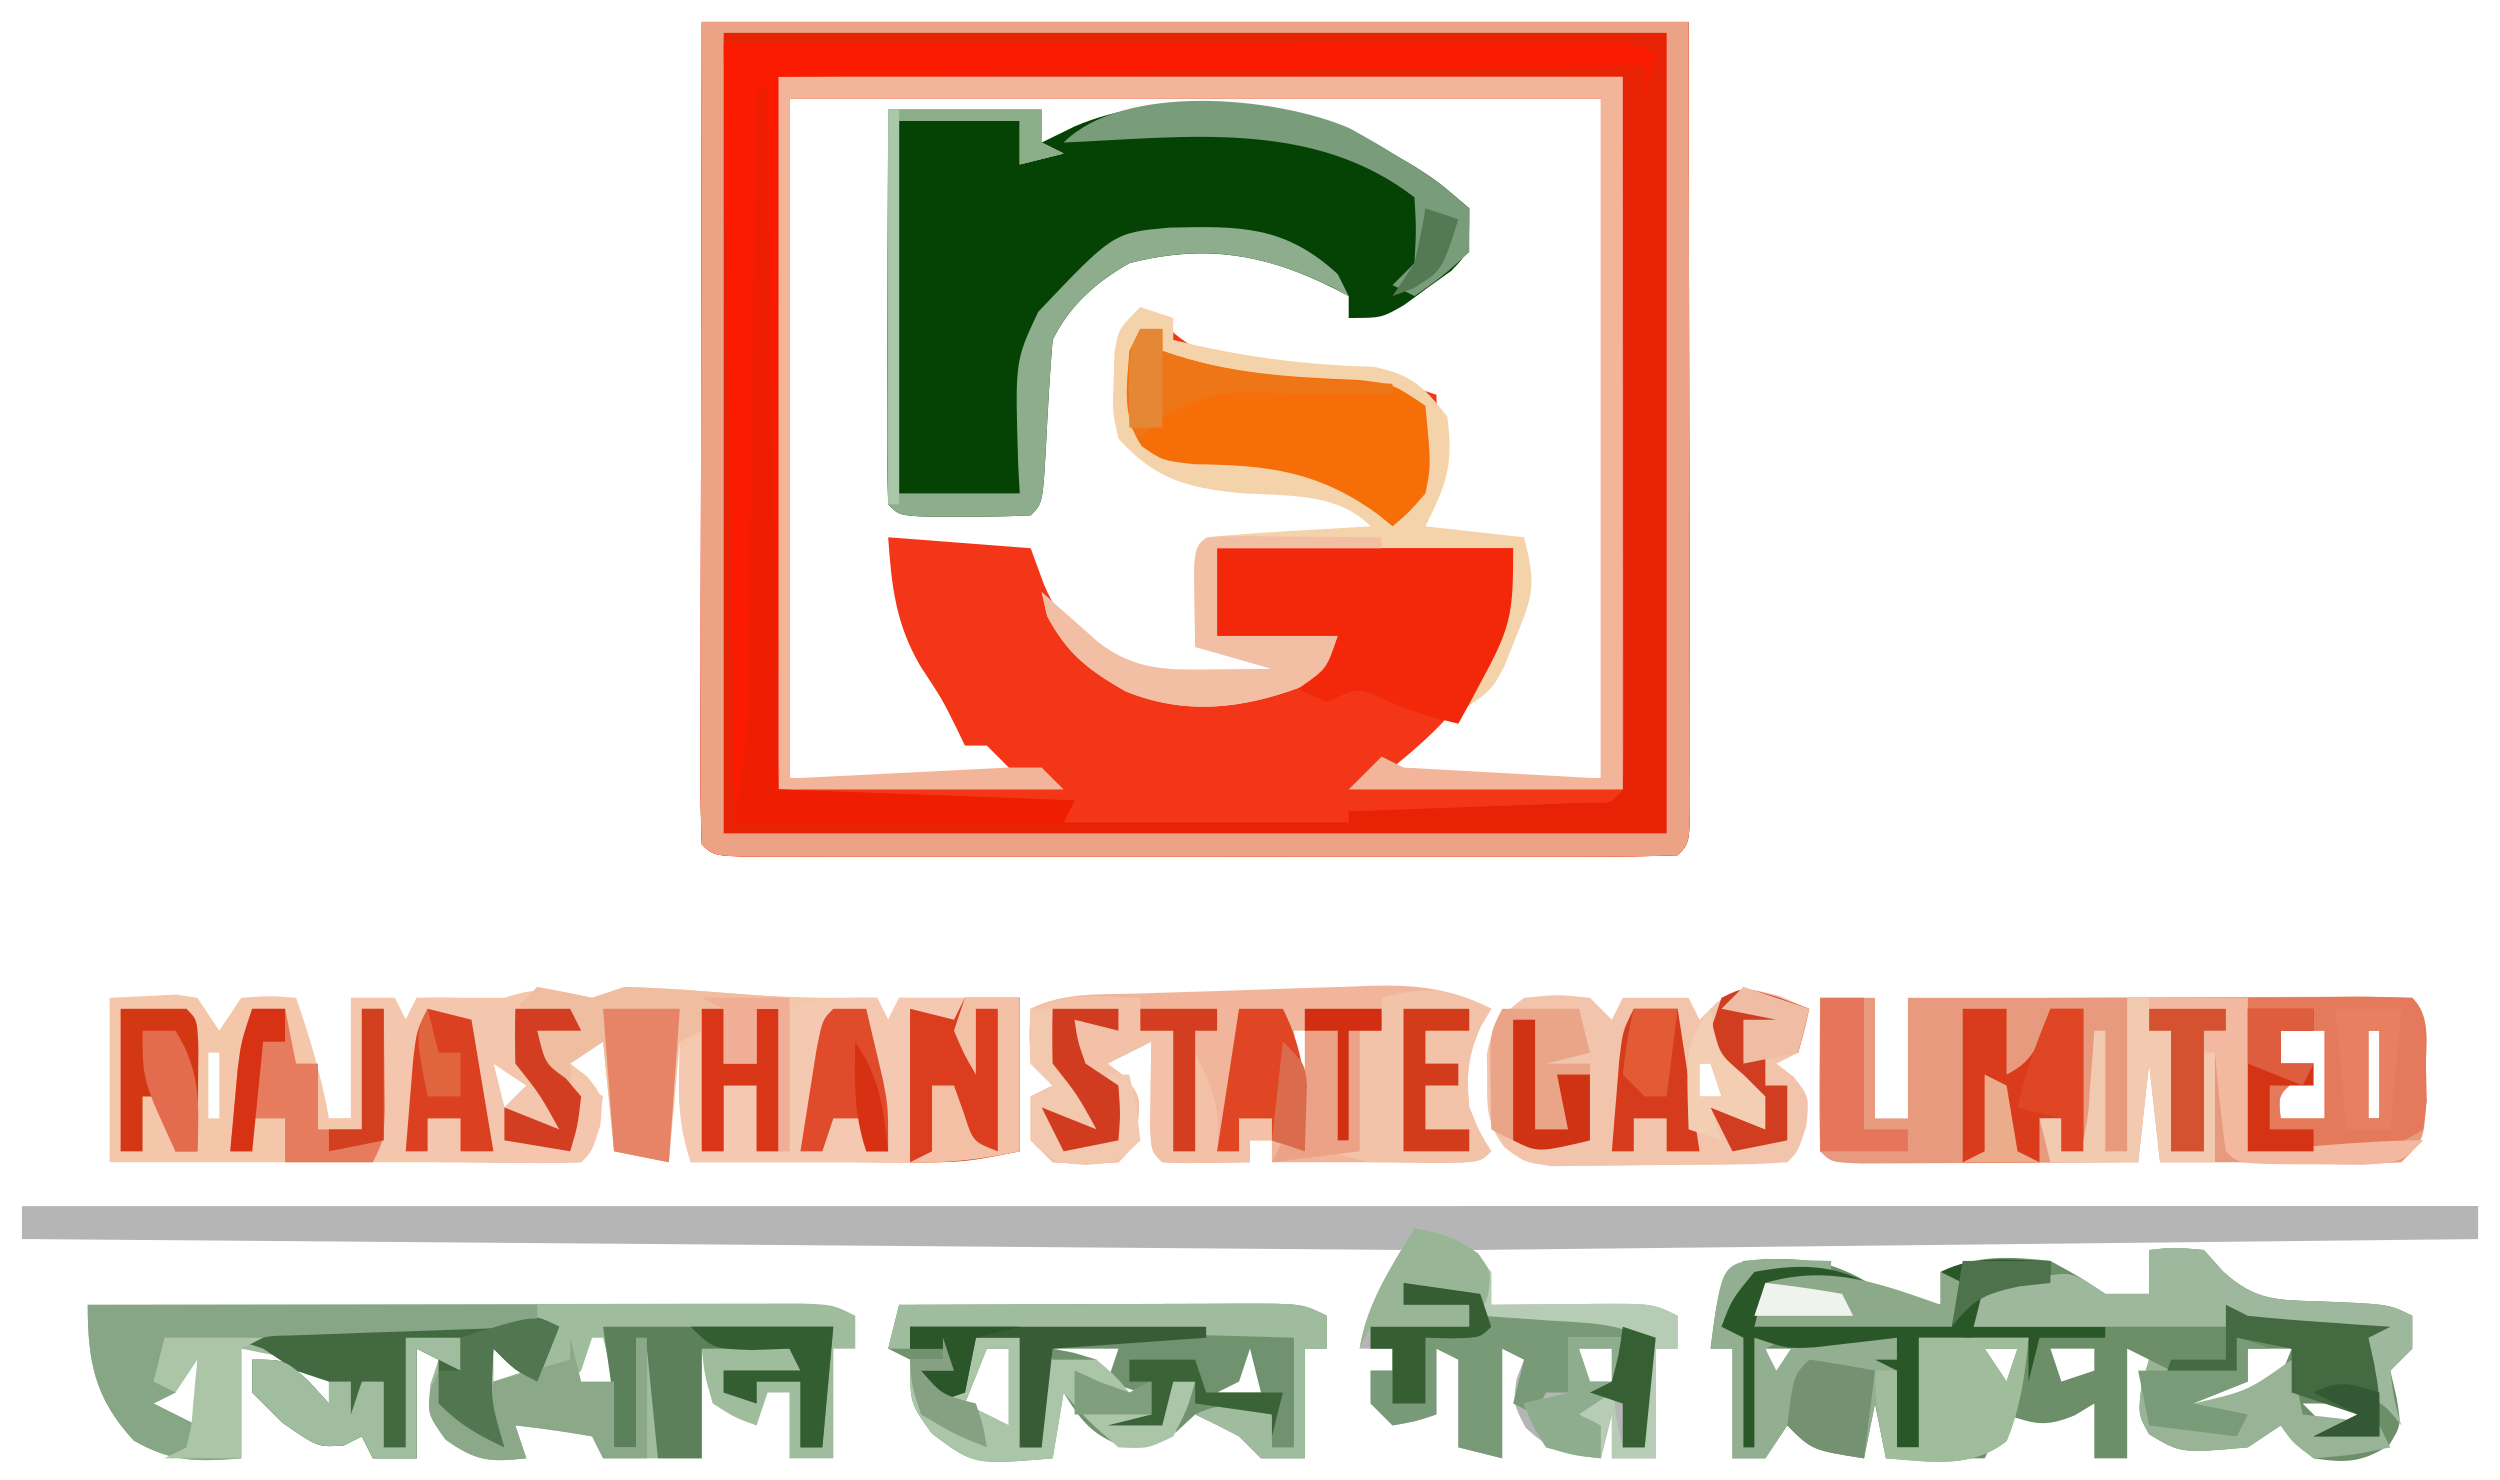 <?xml version="1.0" encoding="UTF-8"?>
<svg version="1.1" xmlns="http://www.w3.org/2000/svg" width="228" height="135">
<path d="M0 0 C29.7 0 59.4 0 90 0 C90.021 12.354 90.041 24.709 90.062 37.438 C90.072 41.344 90.081 45.25 90.09 49.275 C90.095 54.031 90.095 54.031 90.095 56.255 C90.097 57.814 90.101 59.374 90.106 60.933 C90.113 63.289 90.114 65.645 90.114 68.002 C90.117 68.701 90.121 69.4 90.124 70.12 C90.114 74.886 90.114 74.886 89 76 C86.266 76.1 83.558 76.136 80.824 76.129 C79.539 76.132 79.539 76.132 78.228 76.135 C75.381 76.139 72.534 76.136 69.688 76.133 C67.718 76.133 65.749 76.134 63.78 76.136 C59.647 76.137 55.515 76.135 51.382 76.13 C46.072 76.125 40.762 76.128 35.452 76.134 C31.384 76.138 27.316 76.136 23.248 76.134 C21.289 76.133 19.331 76.134 17.372 76.136 C14.64 76.139 11.908 76.135 9.176 76.129 C7.949 76.132 7.949 76.132 6.698 76.136 C1.114 76.114 1.114 76.114 0 75 C-0.095 72.657 -0.126 70.345 -0.114 68.002 C-0.114 67.258 -0.114 66.515 -0.114 65.749 C-0.113 63.331 -0.106 60.914 -0.098 58.496 C-0.096 57.008 -0.095 55.52 -0.095 54.031 C-0.089 48.5 -0.075 42.969 -0.062 37.438 C-0.042 25.083 -0.021 12.729 0 0 Z M8 7 C8 27.46 8 47.92 8 69 C14.93 69 21.86 69 29 69 C28.01 68.01 27.02 67.02 26 66 C25.34 66 24.68 66 24 66 C23.753 65.484 23.505 64.969 23.25 64.438 C21.952 61.815 21.952 61.815 19.938 58.75 C17.674 54.87 17.312 51.448 17 47 C21.29 47.33 25.58 47.66 30 48 C30.392 49.072 30.784 50.145 31.188 51.25 C32.749 54.905 34.629 56.809 38 59 C41.083 60.028 43.331 60.166 46.562 60.188 C48.018 60.209 48.018 60.209 49.504 60.23 C52.174 60.252 52.174 60.252 54 58 C51.36 57.67 48.72 57.34 46 57 C46 54.03 46 51.06 46 48 C53.92 47.505 53.92 47.505 62 47 C59.445 42.665 59.445 42.665 55.348 42.277 C53.921 42.146 52.492 42.033 51.062 41.938 C43.826 41.41 43.826 41.41 40.512 39.766 C38.46 37.37 38.588 35.922 38.75 32.812 C38.786 31.911 38.822 31.01 38.859 30.082 C38.929 29.051 38.929 29.051 39 28 C39.99 27.67 40.98 27.34 42 27 C42.351 27.454 42.701 27.907 43.062 28.375 C48.082 32.585 55.084 32.366 61.328 32.754 C64 33 64 33 67 34 C67.167 38.921 67.248 42.503 65 47 C68.3 47.33 71.6 47.66 75 48 C73.323 57.226 70.306 62.189 63 68 C63 68.33 63 68.66 63 69 C69.27 69 75.54 69 82 69 C82 48.54 82 28.08 82 7 C57.58 7 33.16 7 8 7 Z " fill="#F33618" transform="translate(64,2)"/>
<path d="M0 0 C29.7 0 59.4 0 90 0 C90.021 12.354 90.041 24.709 90.062 37.438 C90.072 41.344 90.081 45.25 90.09 49.275 C90.095 54.031 90.095 54.031 90.095 56.255 C90.097 57.814 90.101 59.374 90.106 60.933 C90.113 63.289 90.114 65.645 90.114 68.002 C90.117 68.701 90.121 69.4 90.124 70.12 C90.114 74.886 90.114 74.886 89 76 C86.266 76.1 83.558 76.136 80.824 76.129 C79.539 76.132 79.539 76.132 78.228 76.135 C75.381 76.139 72.534 76.136 69.688 76.133 C67.718 76.133 65.749 76.134 63.78 76.136 C59.647 76.137 55.515 76.135 51.382 76.13 C46.072 76.125 40.762 76.128 35.452 76.134 C31.384 76.138 27.316 76.136 23.248 76.134 C21.289 76.133 19.331 76.134 17.372 76.136 C14.64 76.139 11.908 76.135 9.176 76.129 C7.949 76.132 7.949 76.132 6.698 76.136 C1.114 76.114 1.114 76.114 0 75 C-0.095 72.657 -0.126 70.345 -0.114 68.002 C-0.114 67.258 -0.114 66.515 -0.114 65.749 C-0.113 63.331 -0.106 60.914 -0.098 58.496 C-0.096 57.008 -0.095 55.52 -0.095 54.031 C-0.089 48.5 -0.075 42.969 -0.062 37.438 C-0.042 25.083 -0.021 12.729 0 0 Z M6 5 C5.979 15.704 5.959 26.409 5.938 37.438 C5.928 40.822 5.919 44.206 5.91 47.693 C5.907 50.357 5.904 53.02 5.902 55.684 C5.9 56.38 5.897 57.077 5.894 57.794 C5.887 59.836 5.887 61.878 5.886 63.92 C5.884 65.072 5.882 66.225 5.88 67.412 C5.706 69.93 5.706 69.93 7 71 C8.925 71.158 10.855 71.251 12.785 71.316 C13.955 71.358 15.125 71.4 16.33 71.443 C17.562 71.483 18.793 71.522 20.062 71.562 C21.298 71.606 22.534 71.649 23.807 71.693 C26.871 71.8 29.935 71.902 33 72 C33 72.33 33 72.66 33 73 C41.58 73 50.16 73 59 73 C59 72.67 59 72.34 59 72 C59.722 71.975 60.444 71.95 61.187 71.924 C64.438 71.808 67.687 71.686 70.938 71.562 C72.074 71.523 73.21 71.484 74.381 71.443 C75.46 71.401 76.54 71.36 77.652 71.316 C78.653 71.28 79.653 71.243 80.683 71.205 C82.961 71.253 82.961 71.253 84 70 C84.094 67.975 84.117 65.947 84.114 63.92 C84.113 61.94 84.113 61.94 84.113 59.921 C84.108 58.509 84.103 57.096 84.098 55.684 C84.097 54.407 84.096 53.13 84.095 51.815 C84.089 47.022 84.075 42.23 84.062 37.438 C84.032 21.381 84.032 21.381 84 5 C58.26 5 32.52 5 6 5 Z " fill="#E82204" transform="translate(64,2)"/>
<path d="M0 0 C0.99 -0.33 1.98 -0.66 3 -1 C5.518 -0.912 7.992 -0.77 10.5 -0.562 C15.743 -0.146 15.743 -0.146 21 0 C22.667 0 24.333 0 26 0 C26.495 0.99 26.495 0.99 27 2 C27.33 1.34 27.66 0.68 28 0 C31.63 0 35.26 0 39 0 C39 4.62 39 9.24 39 14 C35.265 14.747 32.518 15.113 28.812 15.062 C27.953 15.053 27.093 15.044 26.207 15.035 C25.115 15.018 25.115 15.018 24 15 C23.34 15 22.68 15 22 15 C17.667 15 13.333 15 9 15 C7.717 11.15 7.934 8.053 8 4 C7.67 7.63 7.34 11.26 7 15 C4.525 14.505 4.525 14.505 2 14 C1.67 10.7 1.34 7.4 1 4 C0.01 4.66 -0.98 5.32 -2 6 C-1.484 6.392 -0.969 6.784 -0.438 7.188 C1 9 1 9 0.75 11.625 C0 14 0 14 -1 15 C-2.811 15.073 -4.625 15.084 -6.438 15.062 C-7.426 15.053 -8.415 15.044 -9.434 15.035 C-10.281 15.024 -11.127 15.012 -12 15 C-12.66 15 -13.32 15 -14 15 C-24 15 -34 15 -44 15 C-44 10.05 -44 5.1 -44 0 C-42.721 -0.062 -41.443 -0.124 -40.125 -0.188 C-39.046 -0.24 -39.046 -0.24 -37.945 -0.293 C-37.303 -0.196 -36.661 -0.1 -36 0 C-35.34 0.99 -34.68 1.98 -34 3 C-33.34 2.01 -32.68 1.02 -32 0 C-29.375 -0.188 -29.375 -0.188 -27 0 C-25.727 3.648 -24.672 7.194 -24 11 C-23.34 11 -22.68 11 -22 11 C-22 7.37 -22 3.74 -22 0 C-20.68 0 -19.36 0 -18 0 C-17.67 0.66 -17.34 1.32 -17 2 C-16.67 1.34 -16.34 0.68 -16 0 C-13.333 0 -10.667 0 -8 0 C-4.654 -1.115 -3.361 -0.672 0 0 Z M-40 3 C-39 6 -39 6 -39 6 Z M-35 5 C-35 6.98 -35 8.96 -35 11 C-34.67 11 -34.34 11 -34 11 C-34 9.02 -34 7.04 -34 5 C-34.33 5 -34.66 5 -35 5 Z M-9 6 C-8.67 7.32 -8.34 8.64 -8 10 C-7.34 9.34 -6.68 8.68 -6 8 C-6.99 7.34 -7.98 6.68 -9 6 Z " fill="#F4C6AA" transform="translate(54,91)"/>
<path d="M0 0 C4.62 0 9.24 0 14 0 C14 0.99 14 1.98 14 3 C14.993 2.514 15.985 2.028 17.008 1.527 C20.933 -0.147 24.636 -0.501 28.875 -0.438 C29.928 -0.427 29.928 -0.427 31.002 -0.417 C36.82 -0.237 41.117 0.908 46 4 C46.691 4.409 47.382 4.817 48.094 5.238 C50.062 6.5 50.062 6.5 53 9 C53 13 53 13 51.355 14.703 C50.282 15.469 50.282 15.469 49.188 16.25 C48.48 16.771 47.772 17.292 47.043 17.828 C45 19 45 19 42 19 C42 18.34 42 17.68 42 17 C35.263 13.373 29.504 12.078 22 14 C18.943 15.759 16.603 17.793 15 21 C14.736 24.226 14.556 27.445 14.395 30.678 C14.101 35.899 14.101 35.899 13 37 C11.002 37.099 9 37.13 7 37.125 C5.907 37.128 4.814 37.13 3.688 37.133 C1 37 1 37 0 36 C-0.089 33.334 -0.115 30.694 -0.098 28.027 C-0.096 27.23 -0.095 26.432 -0.093 25.61 C-0.088 23.053 -0.075 20.495 -0.062 17.938 C-0.057 16.208 -0.053 14.478 -0.049 12.748 C-0.038 8.499 -0.021 4.249 0 0 Z " fill="#054304" transform="translate(81,10)"/>
<path d="M0 0 C73.92 0 147.84 0 224 0 C224 0.99 224 1.98 224 3 C178.46 3.495 178.46 3.495 132 4 C132.99 4.99 132.99 4.99 134 6 C134 6.99 134 7.98 134 9 C135.06 8.988 136.119 8.977 137.211 8.965 C138.599 8.955 139.987 8.946 141.375 8.938 C142.074 8.929 142.772 8.921 143.492 8.912 C148.773 8.887 148.773 8.887 151 10 C151 10.99 151 11.98 151 13 C150.34 13 149.68 13 149 13 C149 16.3 149 19.6 149 23 C147.68 23 146.36 23 145 23 C145 21.68 145 20.36 145 19 C144.67 20.32 144.34 21.64 144 23 C140.925 22.668 139.382 22.369 137.125 20.188 C136 18 136 18 136.312 15.75 C136.653 14.884 136.653 14.884 137 14 C136.01 13.505 136.01 13.505 135 13 C135 16.3 135 19.6 135 23 C133.68 22.67 132.36 22.34 131 22 C131 19.36 131 16.72 131 14 C130.01 13.505 130.01 13.505 129 13 C129 14.98 129 16.96 129 19 C127.125 19.625 127.125 19.625 125 20 C124.01 19.01 124.01 19.01 123 18 C123 17.01 123 16.02 123 15 C123.66 15 124.32 15 125 15 C125 14.34 125 13.68 125 13 C124.01 13 123.02 13 122 13 C122.701 9.216 123.834 7.61 126 4 C84.42 3.67 42.84 3.34 0 3 C0 2.01 0 1.02 0 0 Z M142 13 C142.33 13.99 142.66 14.98 143 16 C143.66 16 144.32 16 145 16 C145 15.01 145 14.02 145 13 C144.01 13 143.02 13 142 13 Z " fill="#B5B5B5" transform="translate(2,110)"/>
<path d="M0 0 C2.25 -0.25 2.25 -0.25 5 0 C5.58 0.651 6.16 1.302 6.758 1.973 C9.733 4.663 11.667 4.558 15.625 4.688 C21.866 4.933 21.866 4.933 24 6 C24 6.99 24 7.98 24 9 C23.34 9.66 22.68 10.32 22 11 C22.186 11.804 22.371 12.609 22.562 13.438 C23 16 23 16 21.875 17.812 C19.372 19.398 17.913 19.437 15 19 C13.188 17.5 13.188 17.5 12 16 C11.01 16.66 10.02 17.32 9 18 C2.915 18.543 2.915 18.543 0 16.812 C-1 15 -1 15 -0.688 12.312 C-0.461 11.549 -0.234 10.786 0 10 C-0.66 9.67 -1.32 9.34 -2 9 C-2 12.3 -2 15.6 -2 19 C-2.99 19 -3.98 19 -5 19 C-5 17.35 -5 15.7 -5 14 C-5.577 14.351 -6.155 14.701 -6.75 15.062 C-9.358 16.149 -10.394 15.931 -13 15 C-13.66 16.32 -14.32 17.64 -15 19 C-17.97 19 -20.94 19 -24 19 C-24.33 17.35 -24.66 15.7 -25 14 C-25.33 15.65 -25.66 17.3 -26 19 C-30.75 18.25 -30.75 18.25 -33 16 C-33.66 16.99 -34.32 17.98 -35 19 C-35.99 19 -36.98 19 -38 19 C-38 15.7 -38 12.4 -38 9 C-38.66 9 -39.32 9 -40 9 C-39.25 3.25 -39.25 3.25 -37 1 C-31.414 0.542 -28.702 0.823 -24 4 C-21.307 4.707 -21.307 4.707 -19 5 C-19 4.01 -19 3.02 -19 2 C-15.817 0.409 -12.465 0.599 -9 1 C-6.25 2.5 -6.25 2.5 -4 4 C-2.68 4 -1.36 4 0 4 C0 2.68 0 1.36 0 0 Z M-13 3 C-13.33 3.66 -13.66 4.32 -14 5 C-13.01 4.67 -12.02 4.34 -11 4 C-11.66 3.67 -12.32 3.34 -13 3 Z M-35 9 C-34.67 10.32 -34.34 11.64 -34 13 C-33.34 11.68 -32.68 10.36 -32 9 C-32.99 9 -33.98 9 -35 9 Z M-15 9 C-14.01 10.485 -14.01 10.485 -13 12 C-12.67 11.01 -12.34 10.02 -12 9 C-12.99 9 -13.98 9 -15 9 Z M-9 9 C-8.67 9.99 -8.34 10.98 -8 12 C-7.01 11.67 -6.02 11.34 -5 11 C-5 10.34 -5 9.68 -5 9 C-6.32 9 -7.64 9 -9 9 Z M9 9 C9 9.99 9 10.98 9 12 C7.02 12.33 5.04 12.66 3 13 C3.33 13.66 3.66 14.32 4 15 C7.465 14.505 7.465 14.505 11 14 C11.66 12.35 12.32 10.7 13 9 C11.68 9 10.36 9 9 9 Z M-30 12 C-29 14 -29 14 -29 14 Z M14 14 C14.66 14.66 15.32 15.32 16 16 C18.108 15.681 18.108 15.681 20 15 C20 14.67 20 14.34 20 14 C18.02 14 16.04 14 14 14 Z " fill="#6C8E69" transform="translate(196,114)"/>
<path d="M0 0 C8.832 -0.023 17.663 -0.041 26.495 -0.052 C30.595 -0.057 34.696 -0.064 38.796 -0.075 C42.752 -0.086 46.707 -0.092 50.662 -0.095 C52.173 -0.097 53.684 -0.1 55.195 -0.106 C57.307 -0.113 59.419 -0.114 61.531 -0.114 C62.734 -0.116 63.938 -0.118 65.178 -0.12 C68 0 68 0 70 1 C70 1.99 70 2.98 70 4 C69.34 4 68.68 4 68 4 C68 7.3 68 10.6 68 14 C66.68 14 65.36 14 64 14 C64 12.02 64 10.04 64 8 C63.34 8 62.68 8 62 8 C61.67 8.99 61.34 9.98 61 11 C59.062 10.312 59.062 10.312 57 9 C56.25 6.375 56.25 6.375 56 4 C56 7.3 56 10.6 56 14 C53.03 14 50.06 14 47 14 C46.505 13.01 46.505 13.01 46 12 C43.678 11.593 41.343 11.256 39 11 C39.495 12.485 39.495 12.485 40 14 C36.71 14.366 35.369 14.262 32.625 12.312 C31 10 31 10 31.25 7.25 C31.497 6.508 31.745 5.765 32 5 C31.34 4.67 30.68 4.34 30 4 C30 7.3 30 10.6 30 14 C28.68 14 27.36 14 26 14 C25.67 13.34 25.34 12.68 25 12 C24.464 12.268 23.927 12.536 23.375 12.812 C21 13 21 13 17.75 10.75 C16.843 9.842 15.935 8.935 15 8 C15 7.01 15 6.02 15 5 C18 5 18 5 20.188 7 C21.085 7.99 21.085 7.99 22 9 C22 8.34 22 7.68 22 7 C21.01 6.67 20.02 6.34 19 6 C19 5.67 19 5.34 19 5 C16.525 4.505 16.525 4.505 14 4 C14 7.3 14 10.6 14 14 C10.042 14.31 7.669 14.387 4.188 12.375 C0.625 8.507 0 5.178 0 0 Z M37 3 C37 4.32 37 5.64 37 7 C37.99 6.67 38.98 6.34 40 6 C39.01 5.01 38.02 4.02 37 3 Z M42 3 C43 5 43 5 43 5 Z M46 3 C45.67 3.99 45.34 4.98 45 6 C44.34 6.66 43.68 7.32 43 8 C44.65 7.67 46.3 7.34 48 7 C47.67 5.68 47.34 4.36 47 3 C46.67 3 46.34 3 46 3 Z M8 4 C8 5.32 8 6.64 8 8 C7.01 8.495 7.01 8.495 6 9 C7.98 9.99 7.98 9.99 10 11 C10.33 8.69 10.66 6.38 11 4 C10.01 4 9.02 4 8 4 Z " fill="#9FBC9C" transform="translate(8,119)"/>
<path d="M0 0 C1.65 0 3.3 0 5 0 C5 3.63 5 7.26 5 11 C5.99 11 6.98 11 8 11 C8 7.37 8 3.74 8 0 C12 0 16 0 20 0 C21.795 -0.009 23.59 -0.017 25.385 -0.026 C28.464 -0.039 31.543 -0.047 34.622 -0.055 C36.251 -0.06 37.879 -0.067 39.508 -0.075 C41.85 -0.088 44.193 -0.093 46.535 -0.098 C47.267 -0.103 48 -0.108 48.754 -0.113 C50.503 -0.113 52.252 -0.062 54 0 C55.807 1.807 55.173 4.504 55.188 6.938 C55.202 8.019 55.216 9.101 55.23 10.215 C55 13 55 13 53 15 C50.461 15.146 48.034 15.187 45.5 15.125 C44.81 15.116 44.121 15.107 43.41 15.098 C41.607 15.073 39.803 15.037 38 15 C37.34 15 36.68 15 36 15 C34.333 15 32.667 15 31 15 C30.67 12.03 30.34 9.06 30 6 C29.67 8.97 29.34 11.94 29 15 C25.031 15.025 21.061 15.043 17.092 15.055 C15.741 15.06 14.39 15.067 13.038 15.075 C11.1 15.088 9.161 15.093 7.223 15.098 C5.471 15.106 5.471 15.106 3.684 15.114 C1 15 1 15 0 14 C-0.073 11.647 -0.084 9.292 -0.062 6.938 C-0.053 5.647 -0.044 4.357 -0.035 3.027 C-0.024 2.028 -0.012 1.029 0 0 Z M42 3 C42 3.99 42 4.98 42 6 C42.99 6 43.98 6 45 6 C44.258 6.681 44.258 6.681 43.5 7.375 C41.774 8.876 41.774 8.876 42 11 C43.32 11 44.64 11 46 11 C46 8.36 46 5.72 46 3 C44.68 3 43.36 3 42 3 Z M50 3 C50 5.64 50 8.28 50 11 C50.33 11 50.66 11 51 11 C51 8.36 51 5.72 51 3 C50.67 3 50.34 3 50 3 Z " fill="#E89A7E" transform="translate(166,91)"/>
<path d="M0 0 C29.7 0 59.4 0 90 0 C90.021 12.354 90.041 24.709 90.062 37.438 C90.072 41.344 90.081 45.25 90.09 49.275 C90.095 54.031 90.095 54.031 90.095 56.255 C90.097 57.814 90.101 59.374 90.106 60.933 C90.113 63.289 90.114 65.645 90.114 68.002 C90.117 68.701 90.121 69.4 90.124 70.12 C90.114 74.886 90.114 74.886 89 76 C86.266 76.1 83.558 76.136 80.824 76.129 C79.539 76.132 79.539 76.132 78.228 76.135 C75.381 76.139 72.534 76.136 69.688 76.133 C67.718 76.133 65.749 76.134 63.78 76.136 C59.647 76.137 55.515 76.135 51.382 76.13 C46.072 76.125 40.762 76.128 35.452 76.134 C31.384 76.138 27.316 76.136 23.248 76.134 C21.289 76.133 19.331 76.134 17.372 76.136 C14.64 76.139 11.908 76.135 9.176 76.129 C7.949 76.132 7.949 76.132 6.698 76.136 C1.114 76.114 1.114 76.114 0 75 C-0.095 72.657 -0.126 70.345 -0.114 68.002 C-0.114 67.258 -0.114 66.515 -0.114 65.749 C-0.113 63.331 -0.106 60.914 -0.098 58.496 C-0.096 57.008 -0.095 55.52 -0.095 54.031 C-0.089 48.5 -0.075 42.969 -0.062 37.438 C-0.042 25.083 -0.021 12.729 0 0 Z M2 1 C2 25.09 2 49.18 2 74 C30.38 74 58.76 74 88 74 C88 49.91 88 25.82 88 1 C59.62 1 31.24 1 2 1 Z " fill="#EBA285" transform="translate(64,2)"/>
<path d="M0 0 C-0.495 0.835 -0.495 0.835 -1 1.688 C-2.166 4.384 -2.291 6.087 -2 9 C-1.084 11.251 -1.084 11.251 0 13 C-1 14 -1 14 -4.938 14.062 C-6.292 14.045 -7.646 14.025 -9 14 C-9.66 14 -10.32 14 -11 14 C-14 14 -17 14 -20 14 C-20 13.34 -20 12.68 -20 12 C-20.66 12 -21.32 12 -22 12 C-22 12.66 -22 13.32 -22 14 C-28.152 14.098 -28.152 14.098 -30 14 C-31 13 -31 13 -31.098 10.715 C-31.086 9.798 -31.074 8.882 -31.062 7.938 C-31.053 7.018 -31.044 6.099 -31.035 5.152 C-31.024 4.442 -31.012 3.732 -31 3 C-32.98 3.99 -32.98 3.99 -35 5 C-34.484 5.392 -33.969 5.784 -33.438 6.188 C-32 8 -32 8 -32.25 10.625 C-33 13 -33 13 -34 14 C-36.938 14.188 -36.938 14.188 -40 14 C-40.66 13.34 -41.32 12.68 -42 12 C-42 10.68 -42 9.36 -42 8 C-41.34 7.67 -40.68 7.34 -40 7 C-40.66 6.34 -41.32 5.68 -42 5 C-42.125 2.375 -42.125 2.375 -42 0 C-38.937 -1.532 -35.692 -1.282 -32.324 -1.387 C-31.181 -1.425 -31.181 -1.425 -30.015 -1.464 C-28.4 -1.516 -26.785 -1.566 -25.17 -1.613 C-22.707 -1.687 -20.245 -1.778 -17.783 -1.869 C-16.214 -1.918 -14.644 -1.965 -13.074 -2.012 C-12.341 -2.041 -11.607 -2.07 -10.851 -2.1 C-6.752 -2.2 -3.683 -1.844 0 0 Z M-18 2 C-17.67 4.64 -17.34 7.28 -17 10 C-16.67 10 -16.34 10 -16 10 C-16 7.36 -16 4.72 -16 2 C-16.66 2 -17.32 2 -18 2 Z M-26 3 C-25 6 -25 6 -25 6 Z " fill="#F0B59B" transform="translate(136,92)"/>
<path d="M0 0 C0.99 0.33 1.98 0.66 3 1 C3 1.66 3 2.32 3 3 C9.176 4.544 14.932 5.278 21.301 5.461 C24.694 6.139 25.9 7.295 28 10 C28.545 14.358 28.013 15.973 26 20 C28.97 20.33 31.94 20.66 35 21 C36.078 25.313 35.867 26.2 34.25 30.125 C33.905 30.994 33.559 31.863 33.203 32.758 C32 35 32 35 29 37 C29.926 34.618 30.832 32.306 32.062 30.062 C33.357 27.45 33.357 27.45 34 22 C25.09 22 16.18 22 7 22 C7 24.64 7 27.28 7 30 C10.63 30 14.26 30 18 30 C17 33 17 33 14.562 34.688 C9.176 36.672 4.076 37.242 -1.352 35.051 C-4.736 33.1 -6.641 31.673 -8.5 28.188 C-8.665 27.466 -8.83 26.744 -9 26 C-8.529 26.422 -8.059 26.843 -7.574 27.277 C-6.64 28.099 -6.64 28.099 -5.688 28.938 C-4.765 29.755 -4.765 29.755 -3.824 30.59 C-0.449 33.199 2.581 33.111 6.688 33.062 C7.681 33.053 8.675 33.044 9.699 33.035 C10.838 33.018 10.838 33.018 12 33 C9.69 32.34 7.38 31.68 5 31 C4.973 29.521 4.954 28.042 4.938 26.562 C4.926 25.739 4.914 24.915 4.902 24.066 C5 22 5 22 6 21 C8.526 20.763 11.031 20.578 13.562 20.438 C14.629 20.373 14.629 20.373 15.717 20.307 C17.478 20.2 19.239 20.1 21 20 C17.825 16.825 13.352 17.286 9.029 16.965 C4.213 16.493 1.267 15.647 -2 12 C-2.559 9.492 -2.559 9.492 -2.438 6.875 C-2.416 6.006 -2.394 5.137 -2.371 4.242 C-2 2 -2 2 0 0 Z " fill="#F5D3AA" transform="translate(104,28)"/>
<path d="M0 0 C25.74 0 51.48 0 78 0 C78 21.45 78 42.9 78 65 C69.75 65 61.5 65 53 65 C53.99 64.01 54.98 63.02 56 62 C56.99 62.495 56.99 62.495 58 63 C63.94 63.33 69.88 63.66 76 64 C76 43.54 76 23.08 76 2 C51.58 2 27.16 2 2 2 C2 22.46 2 42.92 2 64 C8.6 63.67 15.2 63.34 22 63 C22.99 63 23.98 63 25 63 C25.66 63.66 26.32 64.32 27 65 C18.09 65 9.18 65 0 65 C0 43.55 0 22.1 0 0 Z " fill="#F2B59A" transform="translate(70,7)"/>
<path d="M0 0 C20.634 -0.04 20.634 -0.04 29.406 -0.049 C35.4 -0.055 41.394 -0.062 47.388 -0.075 C52.218 -0.086 57.049 -0.092 61.879 -0.095 C63.725 -0.097 65.571 -0.1 67.417 -0.106 C69.996 -0.113 72.575 -0.114 75.154 -0.114 C76.307 -0.119 76.307 -0.119 77.484 -0.124 C82.772 -0.114 82.772 -0.114 85 1 C84.67 2.32 84.34 3.64 84 5 C84 4.01 84 3.02 84 2 C44.895 2.495 44.895 2.495 5 3 C5 24.45 5 45.9 5 68 C18.365 68.495 18.365 68.495 32 69 C31.67 69.66 31.34 70.32 31 71 C21.1 71 11.2 71 1 71 C0.67 47.57 0.34 24.14 0 0 Z " fill="#FB1B00" transform="translate(66,4)"/>
<path d="M0 0 C5.233 -0.025 10.465 -0.043 15.698 -0.055 C17.479 -0.06 19.26 -0.067 21.041 -0.075 C23.598 -0.088 26.154 -0.093 28.711 -0.098 C29.51 -0.103 30.309 -0.108 31.132 -0.113 C36.772 -0.114 36.772 -0.114 39 1 C39 1.99 39 2.98 39 4 C38.34 4 37.68 4 37 4 C37 7.3 37 10.6 37 14 C35.68 14 34.36 14 33 14 C32.34 13.34 31.68 12.68 31 12 C29.683 11.303 28.351 10.63 27 10 C26.443 10.516 25.886 11.031 25.312 11.562 C23 13 23 13 20.438 12.938 C17.545 11.825 16.598 10.606 15 8 C14.67 9.98 14.34 11.96 14 14 C6.812 14.609 6.812 14.609 3 11.75 C1 9 1 9 1 5 C0.34 4.67 -0.32 4.34 -1 4 C-0.67 2.68 -0.34 1.36 0 0 Z M8 4 C7.34 5.65 6.68 7.3 6 9 C7.98 9.99 7.98 9.99 10 11 C10 8.69 10 6.38 10 4 C9.34 4 8.68 4 8 4 Z M14 4 C14.639 4.124 15.279 4.247 15.938 4.375 C16.958 4.684 16.958 4.684 18 5 C18.33 5.66 18.66 6.32 19 7 C19.33 6.01 19.66 5.02 20 4 C18.02 4 16.04 4 14 4 Z M32 4 C31.67 4.99 31.34 5.98 31 7 C30.01 7.495 30.01 7.495 29 8 C30.32 8 31.64 8 33 8 C32.67 6.68 32.34 5.36 32 4 Z M19 7 C19.33 7.66 19.66 8.32 20 9 C20.66 8.67 21.32 8.34 22 8 C21.01 7.67 20.02 7.34 19 7 Z " fill="#71926F" transform="translate(82,119)"/>
<path d="M0 0 C0.907 0.392 1.815 0.784 2.75 1.188 C2.375 3.125 2.375 3.125 1.75 5.188 C0.76 5.683 0.76 5.683 -0.25 6.188 C0.266 6.579 0.781 6.971 1.312 7.375 C2.75 9.188 2.75 9.188 2.5 11.812 C1.75 14.188 1.75 14.188 0.75 15.188 C-3.201 15.468 -7.165 15.419 -11.125 15.438 C-12.24 15.458 -13.355 15.479 -14.504 15.5 C-15.573 15.505 -16.641 15.51 -17.742 15.516 C-19.217 15.53 -19.217 15.53 -20.722 15.544 C-23.25 15.188 -23.25 15.188 -25.069 13.802 C-26.624 11.676 -26.651 10.302 -26.625 7.688 C-26.633 6.914 -26.64 6.141 -26.648 5.344 C-26.156 2.68 -25.408 1.789 -23.25 0.188 C-20.188 -0.125 -20.188 -0.125 -17.25 0.188 C-16.59 0.848 -15.93 1.508 -15.25 2.188 C-14.92 1.528 -14.59 0.868 -14.25 0.188 C-12.27 0.188 -10.29 0.188 -8.25 0.188 C-7.92 0.848 -7.59 1.508 -7.25 2.188 C-6.714 1.651 -6.178 1.115 -5.625 0.562 C-3.25 -0.812 -3.25 -0.812 0 0 Z M-21.25 3.188 C-21.25 4.178 -21.25 5.168 -21.25 6.188 C-20.59 5.857 -19.93 5.527 -19.25 5.188 C-19.91 4.527 -20.57 3.868 -21.25 3.188 Z M-7.25 6.188 C-7.25 7.178 -7.25 8.168 -7.25 9.188 C-6.59 9.188 -5.93 9.188 -5.25 9.188 C-5.58 8.197 -5.91 7.207 -6.25 6.188 C-6.58 6.188 -6.91 6.188 -7.25 6.188 Z M-21.25 9.188 C-20.25 11.188 -20.25 11.188 -20.25 11.188 Z " fill="#F2C4AB" transform="translate(162.25,90.812)"/>
<path d="M0 0 C0.33 0.66 0.66 1.32 1 2 C1.33 1.34 1.66 0.68 2 0 C5.63 0 9.26 0 13 0 C13 4.62 13 9.24 13 14 C9.265 14.747 6.518 15.113 2.812 15.062 C1.953 15.053 1.093 15.044 0.207 15.035 C-0.885 15.018 -0.885 15.018 -2 15 C-2.66 15 -3.32 15 -4 15 C-8.333 15 -12.667 15 -17 15 C-18.174 11.479 -18.201 8.694 -18 5 C-17.34 4.34 -16.68 3.68 -16 3 C-16 6.63 -16 10.26 -16 14 C-15.34 14 -14.68 14 -14 14 C-14 12.02 -14 10.04 -14 8 C-13.01 8 -12.02 8 -11 8 C-11 9.98 -11 11.96 -11 14 C-10.01 14 -9.02 14 -8 14 C-8 9.71 -8 5.42 -8 1 C-5.072 0.024 -3.044 -0.082 0 0 Z " fill="#F5C9B1" transform="translate(80,91)"/>
<path d="M0 0 C8.91 0 17.82 0 27 0 C27 5.485 26.91 6.917 24.5 11.375 C23.804 12.686 23.804 12.686 23.094 14.023 C22.733 14.676 22.372 15.328 22 16 C19.659 15.453 17.652 14.847 15.438 13.875 C12.913 12.685 12.913 12.685 10 14 C7.812 13.062 7.812 13.062 6 12 C6.639 11.711 7.279 11.422 7.938 11.125 C10.152 10.172 10.152 10.172 11 8 C7.37 8 3.74 8 0 8 C0 5.36 0 2.72 0 0 Z " fill="#F32709" transform="translate(111,50)"/>
<path d="M0 0 C30.69 0 61.38 0 93 0 C93 0.99 93 1.98 93 3 C62.31 3 31.62 3 0 3 C0 2.01 0 1.02 0 0 Z " fill="#B5B5B5" transform="translate(133,110)"/>
<path d="M0 0 C1.673 0.3 3.34 0.636 5 1 C5.99 0.67 6.98 0.34 8 0 C10.581 0.087 13.117 0.229 15.688 0.438 C16.74 0.516 16.74 0.516 17.814 0.596 C19.543 0.725 21.272 0.862 23 1 C23 5.62 23 10.24 23 15 C22.01 15 21.02 15 20 15 C20 13.02 20 11.04 20 9 C19.01 9 18.02 9 17 9 C17 10.98 17 12.96 17 15 C16.34 15 15.68 15 15 15 C15 11.37 15 7.74 15 4 C14.01 4.495 14.01 4.495 13 5 C12.532 7.586 12.532 7.586 12.375 10.562 C12.3 11.574 12.225 12.586 12.148 13.629 C12.099 14.411 12.05 15.194 12 16 C10.35 15.67 8.7 15.34 7 15 C6.67 11.7 6.34 8.4 6 5 C5.01 5.66 4.02 6.32 3 7 C3.33 9.31 3.66 11.62 4 14 C-0.75 15.125 -0.75 15.125 -3 14 C-3 13.01 -3 12.02 -3 11 C-0.525 11.99 -0.525 11.99 2 13 C0.245 9.818 0.245 9.818 -2 7 C-2.188 4.562 -2.188 4.562 -2 2 C-1.34 1.34 -0.68 0.68 0 0 Z " fill="#EFBEA1" transform="translate(49,90)"/>
<path d="M0 0 C0.66 0 1.32 0 2 0 C2 0.66 2 1.32 2 2 C7.917 4.113 13.633 4.388 19.891 4.656 C23 5 23 5 26 7 C26.518 12.437 26.518 12.437 26 15 C24.477 16.754 24.477 16.754 23 18 C22.573 17.651 22.147 17.301 21.707 16.941 C16.191 12.927 11.609 12.415 4.855 12.336 C2 12 2 12 0.129 10.699 C-1.725 7.908 -1.236 5.243 -1 2 C-0.67 1.34 -0.34 0.68 0 0 Z " fill="#F66E07" transform="translate(104,30)"/>
<path d="M0 0 C-0.66 1.65 -1.32 3.3 -2 5 C-4 4 -4 4 -6 2 C-6.269 6.651 -6.269 6.651 -5 11 C-7.468 9.848 -9.048 8.952 -11 7 C-11 5.68 -11 4.36 -11 3 C-11.66 2.67 -12.32 2.34 -13 2 C-13 5.3 -13 8.6 -13 12 C-14.32 12 -15.64 12 -17 12 C-17.33 11.34 -17.66 10.68 -18 10 C-18.536 10.268 -19.073 10.536 -19.625 10.812 C-22 11 -22 11 -25.25 8.75 C-26.157 7.843 -27.065 6.935 -28 6 C-28 5.01 -28 4.02 -28 3 C-25 3 -25 3 -22.812 5 C-21.915 5.99 -21.915 5.99 -21 7 C-21 6.34 -21 5.68 -21 5 C-21.99 4.67 -22.98 4.34 -24 4 C-24.99 3.34 -25.98 2.68 -27 2 C-27.99 1.67 -28.98 1.34 -30 1 C-30 4.3 -30 7.6 -30 11 C-30.33 11 -30.66 11 -31 11 C-31 7.7 -31 4.4 -31 1 C-32.65 1 -34.3 1 -36 1 C-36.33 1.66 -36.66 2.32 -37 3 C-37.33 2.01 -37.66 1.02 -38 0 C-32.91 -0.167 -27.82 -0.328 -22.729 -0.482 C-20.997 -0.536 -19.264 -0.591 -17.532 -0.648 C-15.045 -0.73 -12.558 -0.805 -10.07 -0.879 C-9.293 -0.906 -8.516 -0.933 -7.715 -0.961 C-2.228 -1.114 -2.228 -1.114 0 0 Z " fill="#436940" transform="translate(51,121)"/>
<path d="M0 0 C2.018 0.065 4.036 0.13 6.055 0.195 C6.055 0.525 6.055 0.855 6.055 1.195 C4.384 1.319 4.384 1.319 2.68 1.445 C-1.003 1.774 -1.003 1.774 -2.383 4.258 C-2.568 4.897 -2.754 5.537 -2.945 6.195 C-1.295 6.525 0.355 6.855 2.055 7.195 C1.065 7.69 1.065 7.69 0.055 8.195 C0.385 8.855 0.715 9.515 1.055 10.195 C1.715 9.205 2.375 8.215 3.055 7.195 C6.093 6.784 8.976 7.063 12.055 7.195 C12.055 10.495 12.055 13.795 12.055 17.195 C12.715 17.195 13.375 17.195 14.055 17.195 C14.055 13.895 14.055 10.595 14.055 7.195 C17.355 7.195 20.655 7.195 24.055 7.195 C23.733 10.542 23.335 13.511 22.055 16.633 C18.773 19.196 15.065 18.498 11.055 18.195 C10.725 16.545 10.395 14.895 10.055 13.195 C9.725 14.845 9.395 16.495 9.055 18.195 C4.305 17.445 4.305 17.445 2.055 15.195 C1.065 16.68 1.065 16.68 0.055 18.195 C-0.935 18.195 -1.925 18.195 -2.945 18.195 C-2.945 14.895 -2.945 11.595 -2.945 8.195 C-3.605 8.195 -4.265 8.195 -4.945 8.195 C-3.928 0.394 -3.928 0.394 0 0 Z M20.055 8.195 C21.045 9.68 21.045 9.68 22.055 11.195 C22.385 10.205 22.715 9.215 23.055 8.195 C22.065 8.195 21.075 8.195 20.055 8.195 Z M5.055 11.195 C6.055 13.195 6.055 13.195 6.055 13.195 Z " fill="#93AF91" transform="translate(160.945,114.805)"/>
<path d="M0 0 C1.32 0 2.64 0 4 0 C4.33 0.66 4.66 1.32 5 2 C5.33 1.34 5.66 0.68 6 0 C9.522 -0.08 12.62 -0.04 16 1 C15.907 2.145 15.907 2.145 15.812 3.312 C16.035 6.507 16.733 6.922 19 9 C19 9.99 19 10.98 19 12 C17.35 11.34 15.7 10.68 14 10 C14 10.99 14 11.98 14 13 C15.98 13 17.96 13 20 13 C20 11.02 20 9.04 20 7 C20.99 7.66 21.98 8.32 23 9 C22.125 13.875 22.125 13.875 21 15 C19.189 15.073 17.375 15.084 15.562 15.062 C14.574 15.053 13.585 15.044 12.566 15.035 C11.719 15.024 10.873 15.012 10 15 C9.34 15 8.68 15 8 15 C5.03 14.505 5.03 14.505 2 14 C2.33 9.71 2.66 5.42 3 1 C2.34 1 1.68 1 1 1 C1 4.63 1 8.26 1 12 C0.01 11.67 -0.98 11.34 -2 11 C-1.34 11 -0.68 11 0 11 C0 7.37 0 3.74 0 0 Z M13 6 C13.33 7.32 13.66 8.64 14 10 C14.66 9.34 15.32 8.68 16 8 C15.01 7.34 14.02 6.68 13 6 Z " fill="#F4C6AD" transform="translate(32,91)"/>
<path d="M0 0 C2.31 0.33 4.62 0.66 7 1 C7 1.66 7 2.32 7 3 C7.904 2.977 8.807 2.954 9.738 2.93 C10.918 2.912 12.097 2.894 13.312 2.875 C15.07 2.84 15.07 2.84 16.863 2.805 C20 3 20 3 23 5 C22.67 8.3 22.34 11.6 22 15 C21.34 15 20.68 15 20 15 C20 13.68 20 12.36 20 11 C19.01 10.67 18.02 10.34 17 10 C17.66 9.67 18.32 9.34 19 9 C19.652 6.975 19.652 6.975 20 5 C18.35 5 16.7 5 15 5 C15 6.65 15 8.3 15 10 C14.34 10 13.68 10 13 10 C12.67 10.66 12.34 11.32 12 12 C11.34 11.67 10.68 11.34 10 11 C10.33 9.68 10.66 8.36 11 7 C10.34 6.67 9.68 6.34 9 6 C9 9.3 9 12.6 9 16 C7.68 15.67 6.36 15.34 5 15 C5 12.36 5 9.72 5 7 C4.34 6.67 3.68 6.34 3 6 C3 7.98 3 9.96 3 12 C1.125 12.625 1.125 12.625 -1 13 C-1.66 12.34 -2.32 11.68 -3 11 C-3 10.01 -3 9.02 -3 8 C-2.34 8 -1.68 8 -1 8 C-1 7.34 -1 6.68 -1 6 C-1.66 6 -2.32 6 -3 6 C-3 5.34 -3 4.68 -3 4 C-0.03 4 2.94 4 6 4 C6 3.34 6 2.68 6 2 C4.02 2 2.04 2 0 2 C0 1.34 0 0.68 0 0 Z " fill="#789A76" transform="translate(128,117)"/>
<path d="M0 0 C2.479 -0.027 4.958 -0.047 7.438 -0.062 C8.145 -0.071 8.852 -0.079 9.58 -0.088 C11.387 -0.097 13.194 -0.052 15 0 C16.741 1.741 16.213 4.074 16.25 6.438 C16.276 7.426 16.302 8.415 16.328 9.434 C16.22 10.281 16.112 11.127 16 12 C11.075 15.283 5.823 14.115 0 14 C0 9.38 0 4.76 0 0 Z M3 3 C3 3.99 3 4.98 3 6 C3.99 6 4.98 6 6 6 C5.258 6.681 5.258 6.681 4.5 7.375 C2.774 8.876 2.774 8.876 3 11 C4.32 11 5.64 11 7 11 C7 8.36 7 5.72 7 3 C5.68 3 4.36 3 3 3 Z M11 3 C11 5.64 11 8.28 11 11 C11.33 11 11.66 11 12 11 C12 8.36 12 5.72 12 3 C11.67 3 11.34 3 11 3 Z " fill="#E4795C" transform="translate(205,91)"/>
<path d="M0 0 C0 0.66 0 1.32 0 2 C-1.98 2.33 -3.96 2.66 -6 3 C-6.33 3.99 -6.66 4.98 -7 6 C-3.04 6 0.92 6 5 6 C5 6.33 5 6.66 5 7 C3.02 7 1.04 7 -1 7 C-1.33 8.32 -1.66 9.64 -2 11 C-2 9.68 -2 8.36 -2 7 C-3.65 7 -5.3 7 -7 7 C-7 10.3 -7 13.6 -7 17 C-7.33 17 -7.66 17 -8 17 C-8 13.7 -8 10.4 -8 7 C-9.32 7 -10.64 7 -12 7 C-12 10.3 -12 13.6 -12 17 C-12.66 17 -13.32 17 -14 17 C-14 14.69 -14 12.38 -14 10 C-14.66 9.67 -15.32 9.34 -16 9 C-15.34 9 -14.68 9 -14 9 C-14 8.34 -14 7.68 -14 7 C-14.687 7.084 -15.374 7.168 -16.082 7.254 C-16.983 7.356 -17.884 7.458 -18.812 7.562 C-19.706 7.667 -20.599 7.771 -21.52 7.879 C-24 8 -24 8 -27 7 C-27 10.3 -27 13.6 -27 17 C-27.33 17 -27.66 17 -28 17 C-28 13.7 -28 10.4 -28 7 C-28.66 6.67 -29.32 6.34 -30 6 C-29.062 3.5 -29.062 3.5 -27 1 C-22.345 0.107 -18.953 0.365 -15 3 C-13.345 3.385 -11.678 3.728 -10 4 C-10 3.01 -10 2.02 -10 1 C-6.785 -0.607 -3.564 -0.057 0 0 Z " fill="#295727" transform="translate(187,115)"/>
<path d="M0 0 C13.53 0 27.06 0 41 0 C41 0.66 41 1.32 41 2 C39.88 2.038 39.88 2.038 38.737 2.076 C35.366 2.192 31.996 2.315 28.625 2.438 C27.449 2.477 26.274 2.516 25.062 2.557 C23.941 2.599 22.82 2.64 21.664 2.684 C20.109 2.739 20.109 2.739 18.522 2.795 C16.006 2.842 16.006 2.842 14 4 C14 7.3 14 10.6 14 14 C10.042 14.31 7.669 14.387 4.188 12.375 C0.625 8.507 0 5.178 0 0 Z M8 4 C8 5.32 8 6.64 8 8 C7.01 8.495 7.01 8.495 6 9 C7.98 9.99 7.98 9.99 10 11 C10.33 8.69 10.66 6.38 11 4 C10.01 4 9.02 4 8 4 Z " fill="#86A685" transform="translate(8,119)"/>
<path d="M0 0 C0 0.99 0 1.98 0 3 C0.99 3 1.98 3 3 3 C3 6.63 3 10.26 3 14 C3.66 14 4.32 14 5 14 C5 11.03 5 8.06 5 5 C6.883 8.767 7.221 10.03 7 14 C7.66 14 8.32 14 9 14 C9 13.01 9 12.02 9 11 C9.99 11 10.98 11 12 11 C12 11.66 12 12.32 12 13 C11.34 13 10.68 13 10 13 C10 13.66 10 14.32 10 15 C3.848 15.098 3.848 15.098 2 15 C1 14 1 14 0.902 11.715 C0.914 10.798 0.926 9.882 0.938 8.938 C0.947 8.018 0.956 7.099 0.965 6.152 C0.976 5.442 0.988 4.732 1 4 C-0.98 4.99 -0.98 4.99 -3 6 C-2.484 6.392 -1.969 6.784 -1.438 7.188 C0 9 0 9 -0.25 11.625 C-1 14 -1 14 -2 15 C-4.938 15.188 -4.938 15.188 -8 15 C-8.66 14.34 -9.32 13.68 -10 13 C-10 11.68 -10 10.36 -10 9 C-9.34 8.67 -8.68 8.34 -8 8 C-8.66 7.34 -9.32 6.68 -10 6 C-10.125 3.375 -10.125 3.375 -10 1 C-6.785 -0.607 -3.564 -0.057 0 0 Z " fill="#F3C1A7" transform="translate(104,91)"/>
<path d="M0 0 C4.62 0 9.24 0 14 0 C14 0.99 14 1.98 14 3 C14.66 3.33 15.32 3.66 16 4 C14.68 4.33 13.36 4.66 12 5 C12 3.68 12 2.36 12 1 C8.37 1 4.74 1 1 1 C1 12.22 1 23.44 1 35 C4.63 35 8.26 35 12 35 C11.954 34.131 11.907 33.262 11.859 32.367 C11.564 22.921 11.564 22.921 13.688 18.438 C20.53 11.226 20.53 11.226 25.609 10.762 C32.063 10.609 36.148 10.541 41 15 C41.495 15.99 41.495 15.99 42 17 C41.464 16.711 40.928 16.422 40.375 16.125 C34.031 13.12 28.866 12.242 22 14 C18.943 15.759 16.603 17.793 15 21 C14.736 24.226 14.556 27.445 14.395 30.678 C14.101 35.899 14.101 35.899 13 37 C11.002 37.099 9 37.13 7 37.125 C5.907 37.128 4.814 37.13 3.688 37.133 C1 37 1 37 0 36 C-0.089 33.334 -0.115 30.694 -0.098 28.027 C-0.096 27.23 -0.095 26.432 -0.093 25.61 C-0.088 23.053 -0.075 20.495 -0.062 17.938 C-0.057 16.208 -0.053 14.478 -0.049 12.748 C-0.038 8.499 -0.021 4.249 0 0 Z " fill="#8DAD8C" transform="translate(81,10)"/>
<path d="M0 0 C3.235 0.558 4.979 1.372 7 4 C7 4.99 7 5.98 7 7 C8.06 6.988 9.119 6.977 10.211 6.965 C11.599 6.955 12.987 6.946 14.375 6.938 C15.074 6.929 15.772 6.921 16.492 6.912 C21.773 6.887 21.773 6.887 24 8 C24 8.99 24 9.98 24 11 C23.34 11 22.68 11 22 11 C22 14.3 22 17.6 22 21 C20.68 21 19.36 21 18 21 C18 19.68 18 18.36 18 17 C17.67 18.32 17.34 19.64 17 21 C14.625 20.75 14.625 20.75 12 20 C10.688 17.938 10.688 17.938 10 16 C11.32 15.67 12.64 15.34 14 15 C14 13.35 14 11.7 14 10 C15.65 10 17.3 10 19 10 C18.814 10.722 18.629 11.444 18.438 12.188 C17.98 15.128 18.265 17.141 19 20 C19.66 20 20.32 20 21 20 C21 16.7 21 13.4 21 10 C18.167 8.584 15.525 8.654 12.375 8.438 C11.186 8.354 9.998 8.27 8.773 8.184 C7.858 8.123 6.943 8.062 6 8 C6 7.34 6 6.68 6 6 C3.69 5.67 1.38 5.34 -1 5 C-1 5.66 -1 6.32 -1 7 C0.98 7 2.96 7 5 7 C5 7.66 5 8.32 5 9 C2.03 9 -0.94 9 -4 9 C-4.33 9.66 -4.66 10.32 -5 11 C-4.329 6.806 -2.144 3.597 0 0 Z M15 11 C15.33 11.99 15.66 12.98 16 14 C16.66 14 17.32 14 18 14 C18 13.01 18 12.02 18 11 C17.01 11 16.02 11 15 11 Z " fill="#B7CCB5" transform="translate(129,112)"/>
<path d="M0 0 C2.25 -0.25 2.25 -0.25 5 0 C5.58 0.651 6.16 1.302 6.758 1.973 C9.733 4.663 11.667 4.558 15.625 4.688 C21.866 4.933 21.866 4.933 24 6 C24 6.99 24 7.98 24 9 C23.34 9.66 22.68 10.32 22 11 C22.32 13.603 22.32 13.603 23 16 C22.412 15.288 22.412 15.288 21.812 14.562 C19.592 12.648 17.866 12.387 15 12 C15 11.67 15 11.34 15 11 C16.65 11 18.3 11 20 11 C20 10.01 20 9.02 20 8 C18.208 7.832 16.417 7.666 14.625 7.5 C13.128 7.361 13.128 7.361 11.602 7.219 C9.103 6.972 9.103 6.972 7 7 C-0.667 7 -8.333 7 -16 7 C-15.67 5.68 -15.34 4.36 -15 3 C-14.01 3 -13.02 3 -12 3 C-10.762 2.691 -10.762 2.691 -9.5 2.375 C-7 2 -7 2 -4 4 C-2.68 4 -1.36 4 0 4 C0 2.68 0 1.36 0 0 Z " fill="#9EB89D" transform="translate(196,114)"/>
<path d="M0 0 C-0.33 0.557 -0.66 1.114 -1 1.688 C-2.166 4.384 -2.291 6.087 -2 9 C-1.084 11.251 -1.084 11.251 0 13 C-1 14 -1 14 -4.938 14.062 C-6.292 14.045 -7.646 14.025 -9 14 C-9.66 14 -10.32 14 -11 14 C-12.338 13.685 -13.672 13.354 -15 13 C-14.01 13 -13.02 13 -12 13 C-12 9.37 -12 5.74 -12 2 C-11.34 2 -10.68 2 -10 2 C-10 1.01 -10 0.02 -10 -1 C-5.946 -2.158 -3.782 -1.837 0 0 Z " fill="#F2C3A8" transform="translate(136,92)"/>
<path d="M0 0 C1.65 0 3.3 0 5 0 C5 4.62 5 9.24 5 14 C0 15 0 15 -5 15 C-5 10.38 -5 5.76 -5 1 C-3.68 1.33 -2.36 1.66 -1 2 C-0.67 1.34 -0.34 0.68 0 0 Z " fill="#DC3D1E" transform="translate(88,91)"/>
<path d="M0 0 C0.33 0 0.66 0 1 0 C1.33 21.12 1.66 42.24 2 64 C15.365 64.495 15.365 64.495 29 65 C28.67 65.66 28.34 66.32 28 67 C18.1 67 8.2 67 -2 67 C-1.67 64.69 -1.34 62.38 -1 60 C-0.894 57.901 -0.826 55.799 -0.795 53.698 C-0.775 52.497 -0.755 51.296 -0.734 50.059 C-0.709 48.145 -0.709 48.145 -0.684 46.191 C-0.663 44.856 -0.642 43.521 -0.621 42.186 C-0.566 38.692 -0.516 35.199 -0.468 31.706 C-0.417 28.132 -0.362 24.559 -0.307 20.986 C-0.199 13.991 -0.098 6.996 0 0 Z " fill="#EF1E03" transform="translate(69,8)"/>
<path d="M0 0 C6.93 0 13.86 0 21 0 C20.67 3.63 20.34 7.26 20 11 C19.34 11 18.68 11 18 11 C18 9.02 18 7.04 18 5 C16.68 5 15.36 5 14 5 C14 5.66 14 6.32 14 7 C13.01 6.67 12.02 6.34 11 6 C11 5.34 11 4.68 11 4 C13.31 4 15.62 4 18 4 C17.67 3.34 17.34 2.68 17 2 C14.36 2 11.72 2 9 2 C9 5.3 9 8.6 9 12 C7.68 12 6.36 12 5 12 C4.67 8.7 4.34 5.4 4 2 C3.67 4.97 3.34 7.94 3 11 C2.34 11 1.68 11 1 11 C1 10.01 1 9.02 1 8 C0.34 7.67 -0.32 7.34 -1 7 C-0.34 7 0.32 7 1 7 C0.67 4.69 0.34 2.38 0 0 Z " fill="#5B805A" transform="translate(55,121)"/>
<path d="M0 0 C1.32 0 2.64 0 4 0 C4 1.98 4 3.96 4 6 C6.784 4.608 6.979 2.844 8 0 C8.99 0 9.98 0 11 0 C11 4.29 11 8.58 11 13 C10.34 13 9.68 13 9 13 C9 12.01 9 11.02 9 10 C8.34 10 7.68 10 7 10 C7 11.32 7 12.64 7 14 C4.69 14 2.38 14 0 14 C0 9.38 0 4.76 0 0 Z " fill="#D93B1B" transform="translate(179,92)"/>
<path d="M0 0 C0.33 0.99 0.66 1.98 1 3 C0.01 3 -0.98 3 -2 3 C-1.34 3.66 -0.68 4.32 0 5 C0.66 5 1.32 5 2 5 C2.33 3.35 2.66 1.7 3 0 C4.32 0 5.64 0 7 0 C7 3.3 7 6.6 7 10 C7.66 10 8.32 10 9 10 C9 6.7 9 3.4 9 0 C9.33 0.66 9.66 1.32 10 2 C11.32 2 12.64 2 14 2 C15.75 3.5 15.75 3.5 17 5 C17.66 4.67 18.32 4.34 19 4 C19.33 4.99 19.66 5.98 20 7 C20.33 6.01 20.66 5.02 21 4 C21.66 4 22.32 4 23 4 C22.312 6.438 22.312 6.438 21 9 C18.688 10.125 18.688 10.125 16 10 C13.188 7.562 13.188 7.562 11 5 C10.67 6.98 10.34 8.96 10 11 C2.812 11.609 2.812 11.609 -1 8.75 C-3 6 -3 6 -3 2 C-2.01 2 -1.02 2 0 2 C0 1.34 0 0.68 0 0 Z M4 1 C3.34 2.65 2.68 4.3 2 6 C3.98 6.99 3.98 6.99 6 8 C6 5.69 6 3.38 6 1 C5.34 1 4.68 1 4 1 Z " fill="#ABC5A8" transform="translate(86,122)"/>
<path d="M0 0 C0.99 0 1.98 0 3 0 C3.33 1.65 3.66 3.3 4 5 C4.66 5 5.32 5 6 5 C6 6.98 6 8.96 6 11 C7.32 11 8.64 11 10 11 C10 7.37 10 3.74 10 0 C10.66 0 11.32 0 12 0 C12.027 1.958 12.046 3.917 12.062 5.875 C12.074 6.966 12.086 8.056 12.098 9.18 C12 12 12 12 11 14 C8.36 14 5.72 14 3 14 C3 12.68 3 11.36 3 10 C2.01 10 1.02 10 0 10 C0 10.99 0 11.98 0 13 C-0.66 13 -1.32 13 -2 13 C-1.859 11.395 -1.712 9.791 -1.562 8.188 C-1.481 7.294 -1.4 6.401 -1.316 5.48 C-1 3 -1 3 0 0 Z " fill="#E67C5D" transform="translate(23,92)"/>
<path d="M0 0 C5.233 -0.025 10.465 -0.043 15.698 -0.055 C17.479 -0.06 19.26 -0.067 21.041 -0.075 C23.598 -0.088 26.154 -0.093 28.711 -0.098 C29.51 -0.103 30.309 -0.108 31.132 -0.113 C36.772 -0.114 36.772 -0.114 39 1 C39 1.99 39 2.98 39 4 C38.34 4 37.68 4 37 4 C37 7.3 37 10.6 37 14 C35.68 14 34.36 14 33 14 C32.34 13.34 31.68 12.68 31 12 C29.683 11.303 28.351 10.63 27 10 C29.667 8.667 31.167 9.329 34 10 C34 10.99 34 11.98 34 13 C34.66 13 35.32 13 36 13 C36 9.7 36 6.4 36 3 C24.45 2.67 12.9 2.34 1 2 C1 2.66 1 3.32 1 4 C0.34 4 -0.32 4 -1 4 C-0.67 2.68 -0.34 1.36 0 0 Z " fill="#9FBD9E" transform="translate(82,119)"/>
<path d="M0 0 C2.97 0 5.94 0 9 0 C9 4.62 9 9.24 9 14 C12.125 13.752 12.125 13.752 15.312 13.5 C18.558 13.243 21.744 13 25 13 C23 15 23 15 19.559 15.23 C18.185 15.226 16.811 15.212 15.438 15.188 C14.739 15.187 14.041 15.186 13.322 15.186 C8.14 15.14 8.14 15.14 7 14 C6.542 11.011 6.297 8.01 6 5 C5.67 7.97 5.34 10.94 5 14 C4.01 14 3.02 14 2 14 C2 10.37 2 6.74 2 3 C1.34 3 0.68 3 0 3 C0 2.01 0 1.02 0 0 Z " fill="#F3B9A0" transform="translate(196,91)"/>
<path d="M0 0 C1.488 0.007 2.977 0.019 4.465 0.035 C5.223 0.04 5.982 0.044 6.764 0.049 C8.643 0.061 10.523 0.079 12.402 0.098 C12.402 0.428 12.402 0.758 12.402 1.098 C7.452 1.098 2.502 1.098 -2.598 1.098 C-2.598 3.738 -2.598 6.378 -2.598 9.098 C1.032 9.098 4.662 9.098 8.402 9.098 C7.402 12.098 7.402 12.098 4.965 13.785 C-0.422 15.77 -5.522 16.339 -10.949 14.148 C-14.334 12.198 -16.239 10.77 -18.098 7.285 C-18.263 6.563 -18.428 5.841 -18.598 5.098 C-18.127 5.519 -17.657 5.941 -17.172 6.375 C-16.238 7.197 -16.238 7.197 -15.285 8.035 C-14.67 8.58 -14.055 9.126 -13.422 9.688 C-10.047 12.296 -7.016 12.208 -2.91 12.16 C-1.916 12.151 -0.922 12.142 0.102 12.133 C0.861 12.121 1.62 12.11 2.402 12.098 C0.092 11.438 -2.218 10.778 -4.598 10.098 C-4.625 8.619 -4.644 7.139 -4.66 5.66 C-4.672 4.836 -4.683 4.013 -4.695 3.164 C-4.525 -0.447 -3.754 0.102 0 0 Z " fill="#F2BFA5" transform="translate(113.598,48.902)"/>
<path d="M0 0 C2.31 0 4.62 0 7 0 C7.33 1.32 7.66 2.64 8 4 C6.68 4.33 5.36 4.66 4 5 C5.32 5 6.64 5 8 5 C8 7.31 8 9.62 8 12 C4.125 13.076 2.475 12.946 -1 11 C-1.027 9.542 -1.046 8.083 -1.062 6.625 C-1.074 5.813 -1.086 5.001 -1.098 4.164 C-1 2 -1 2 0 0 Z M4 8 C5 10 5 10 5 10 Z " fill="#EAA487" transform="translate(137,92)"/>
<path d="M0 0 C0.99 0.33 1.98 0.66 3 1 C2.34 1 1.68 1 1 1 C1 1.99 1 2.98 1 4 C-0.65 4.66 -2.3 5.32 -4 6 C0.969 4.873 0.969 4.873 5 2 C5.33 3.65 5.66 5.3 6 7 C7.134 7.124 8.269 7.247 9.438 7.375 C10.613 7.581 11.789 7.787 13 8 C13.33 8.66 13.66 9.32 14 10 C10.688 10.688 10.688 10.688 7 11 C5.062 9.562 5.062 9.562 4 8 C3.01 8.66 2.02 9.32 1 10 C-5.085 10.543 -5.085 10.543 -8 8.812 C-9 7 -9 7 -8.688 4.312 C-8.461 3.549 -8.234 2.786 -8 2 C-7.34 2.33 -6.68 2.66 -6 3 C-5.34 3 -4.68 3 -4 3 C-2.68 3 -1.36 3 0 3 C0 2.01 0 1.02 0 0 Z " fill="#98B396" transform="translate(204,122)"/>
<path d="M0 0 C1.337 0.728 2.652 1.498 3.938 2.312 C4.628 2.721 5.319 3.13 6.031 3.551 C8 4.812 8 4.812 10.938 7.312 C10.938 8.633 10.938 9.953 10.938 11.312 C8.438 13.562 8.438 13.562 5.938 15.312 C5.277 14.982 4.617 14.652 3.938 14.312 C4.598 13.652 5.258 12.992 5.938 12.312 C6.104 9.229 6.104 9.229 5.938 6.312 C-3.349 -0.87 -14.995 0.841 -26.062 1.312 C-20.592 -4.158 -6.781 -2.914 0 0 Z " fill="#799C7A" transform="translate(123.062,11.688)"/>
<path d="M0 0 C0.33 1.32 0.66 2.64 1 4 C1.99 4 2.98 4 4 4 C4 5.98 4 7.96 4 10 C4.66 10 5.32 10 6 10 C6 6.7 6 3.4 6 0 C6.33 0 6.66 0 7 0 C7 3.63 7 7.26 7 11 C5.68 11 4.36 11 3 11 C2.67 10.34 2.34 9.68 2 9 C-0.322 8.593 -2.657 8.256 -5 8 C-4.67 8.99 -4.34 9.98 -4 11 C-7.331 11.37 -8.627 11.275 -11.375 9.25 C-13 7 -13 7 -12.75 4.75 C-12.379 3.884 -12.379 3.884 -12 3 C-11.526 3.825 -11.051 4.65 -10.562 5.5 C-10.047 6.325 -9.531 7.15 -9 8 C-8.67 8 -8.34 8 -8 8 C-7.67 6.68 -7.34 5.36 -7 4 C-4.69 3.34 -2.38 2.68 0 2 C0 1.34 0 0.68 0 0 Z " fill="#8BA888" transform="translate(52,122)"/>
<path d="M0 0 C0.66 0.33 1.32 0.66 2 1 C4.204 1.23 6.414 1.411 8.625 1.562 C9.814 1.646 11.002 1.73 12.227 1.816 C13.599 1.907 13.599 1.907 15 2 C14.01 2.495 14.01 2.495 13 3 C13.248 4.114 13.248 4.114 13.5 5.25 C14 8 14 8 14 12 C12.02 12 10.04 12 8 12 C9.32 11.34 10.64 10.68 12 10 C10.02 9.34 8.04 8.68 6 8 C6 6.68 6 5.36 6 4 C4.35 3.67 2.7 3.34 1 3 C1 3.99 1 4.98 1 6 C-1.31 6.66 -3.62 7.32 -6 8 C-5.67 7.01 -5.34 6.02 -5 5 C-3.35 5 -1.7 5 0 5 C0 3.35 0 1.7 0 0 Z " fill="#436A40" transform="translate(203,119)"/>
<path d="M0 0 C3.3 0 6.6 0 10 0 C9.678 3.347 9.281 6.316 8 9.438 C4.719 12.001 1.01 11.303 -3 11 C-3.597 8.237 -4 5.84 -4 3 C-3.34 3 -2.68 3 -2 3 C-2 5.31 -2 7.62 -2 10 C-1.34 10 -0.68 10 0 10 C0 6.7 0 3.4 0 0 Z M6 1 C6.99 2.485 6.99 2.485 8 4 C8.33 3.01 8.66 2.02 9 1 C8.01 1 7.02 1 6 1 Z " fill="#9FBC9B" transform="translate(175,122)"/>
<path d="M0 0 C1.98 0 3.96 0 6 0 C7 1 7 1 7.098 3.723 C7.086 4.825 7.074 5.927 7.062 7.062 C7.053 8.167 7.044 9.272 7.035 10.41 C7.024 11.265 7.012 12.119 7 13 C6.34 13 5.68 13 5 13 C4.67 11.35 4.34 9.7 4 8 C3.34 8 2.68 8 2 8 C2 9.65 2 11.3 2 13 C1.34 13 0.68 13 0 13 C0 8.71 0 4.42 0 0 Z M3 2 C4 5 4 5 4 5 Z " fill="#D33714" transform="translate(11,92)"/>
<path d="M0 0 C2.31 0 4.62 0 7 0 C6.67 4.62 6.34 9.24 6 14 C4.35 13.67 2.7 13.34 1 13 C0.67 8.71 0.34 4.42 0 0 Z " fill="#E78366" transform="translate(55,92)"/>
<path d="M0 0 C0.949 0.351 1.897 0.701 2.875 1.062 C2.545 2.382 2.215 3.703 1.875 5.062 C0.885 5.062 -0.105 5.062 -1.125 5.062 C-1.125 6.053 -1.125 7.043 -1.125 8.062 C-0.465 8.062 0.195 8.062 0.875 8.062 C0.875 9.713 0.875 11.363 0.875 13.062 C-0.775 13.393 -2.425 13.723 -4.125 14.062 C-4.785 12.742 -5.445 11.422 -6.125 10.062 C-3.65 11.053 -3.65 11.053 -1.125 12.062 C-1.579 11.32 -2.033 10.578 -2.5 9.812 C-5.363 4.967 -5.363 4.967 -6.125 3.062 C-5.795 2.072 -5.465 1.083 -5.125 0.062 C-3.125 -0.938 -3.125 -0.938 0 0 Z " fill="#D13D21" transform="translate(162.125,90.938)"/>
<path d="M0 0 C1.32 0 2.64 0 4 0 C6.248 4.497 6.167 8.079 6 13 C5.01 12.67 4.02 12.34 3 12 C3 11.34 3 10.68 3 10 C2.01 10 1.02 10 0 10 C0 10.99 0 11.98 0 13 C-0.66 13 -1.32 13 -2 13 C-1.34 8.71 -0.68 4.42 0 0 Z " fill="#E04524" transform="translate(113,92)"/>
<path d="M0 0 C0.66 0 1.32 0 2 0 C2 0.99 2 1.98 2 3 C2.66 3 3.32 3 4 3 C4 6.63 4 10.26 4 14 C4.99 14 5.98 14 7 14 C7 11.03 7 8.06 7 5 C7.33 5 7.66 5 8 5 C8 8.3 8 11.6 8 15 C6.35 15 4.7 15 3 15 C2.67 12.03 2.34 9.06 2 6 C1.67 8.97 1.34 11.94 1 15 C-1.64 15 -4.28 15 -7 15 C-7.33 13.68 -7.66 12.36 -8 11 C-7.34 11 -6.68 11 -6 11 C-6 11.99 -6 12.98 -6 14 C-5.34 13.67 -4.68 13.34 -4 13 C-3.532 10.644 -3.532 10.644 -3.375 7.938 C-3.263 6.559 -3.263 6.559 -3.148 5.152 C-3.099 4.442 -3.05 3.732 -3 3 C-2.67 3 -2.34 3 -2 3 C-2 6.63 -2 10.26 -2 14 C-1.34 14 -0.68 14 0 14 C0 9.38 0 4.76 0 0 Z " fill="#F1CAB0" transform="translate(194,91)"/>
<path d="M0 0 C1.32 0.33 2.64 0.66 4 1 C4.66 4.96 5.32 8.92 6 13 C5.01 13 4.02 13 3 13 C3 12.01 3 11.02 3 10 C2.01 10 1.02 10 0 10 C0 10.99 0 11.98 0 13 C-0.66 13 -1.32 13 -2 13 C-1.859 11.208 -1.712 9.416 -1.562 7.625 C-1.481 6.627 -1.4 5.63 -1.316 4.602 C-1 2 -1 2 0 0 Z " fill="#DB4021" transform="translate(39,92)"/>
<path d="M0 0 C8.91 0 17.82 0 27 0 C27 0.33 27 0.66 27 1 C22.38 1.33 17.76 1.66 13 2 C12.67 4.97 12.34 7.94 12 11 C11.34 11 10.68 11 10 11 C10 7.7 10 4.4 10 1 C8.68 1 7.36 1 6 1 C5.67 2.65 5.34 4.3 5 6 C4.01 6.33 3.02 6.66 2 7 C1.67 6.01 1.34 5.02 1 4 C1.99 4 2.98 4 4 4 C3.67 3.34 3.34 2.68 3 2 C2.01 2 1.02 2 0 2 C0 1.34 0 0.68 0 0 Z " fill="#385C36" transform="translate(83,121)"/>
<path d="M0 0 C1.32 0 2.64 0 4 0 C4.66 4.29 5.32 8.58 6 13 C5.01 13 4.02 13 3 13 C3 12.01 3 11.02 3 10 C2.01 10 1.02 10 0 10 C0 10.99 0 11.98 0 13 C-0.66 13 -1.32 13 -2 13 C-1.859 11.208 -1.712 9.416 -1.562 7.625 C-1.481 6.627 -1.4 5.63 -1.316 4.602 C-1 2 -1 2 0 0 Z " fill="#D73B1E" transform="translate(149,92)"/>
<path d="M0 0 C1.65 0 3.3 0 5 0 C5 0.99 5 1.98 5 3 C3.68 2.34 2.36 1.68 1 1 C1 4.3 1 7.6 1 11 C-0.32 11 -1.64 11 -3 11 C-3.33 10.34 -3.66 9.68 -4 9 C-4.536 9.268 -5.072 9.536 -5.625 9.812 C-8 10 -8 10 -11.25 7.75 C-12.158 6.843 -13.065 5.935 -14 5 C-14 4.01 -14 3.02 -14 2 C-11 2 -11 2 -8.812 4 C-8.214 4.66 -7.616 5.32 -7 6 C-7 5.34 -7 4.68 -7 4 C-6.34 4 -5.68 4 -5 4 C-5 4.99 -5 5.98 -5 7 C-4.67 6.01 -4.34 5.02 -4 4 C-3.34 4 -2.68 4 -2 4 C-2 5.98 -2 7.96 -2 10 C-1.34 10 -0.68 10 0 10 C0 6.7 0 3.4 0 0 Z " fill="#A1BD9F" transform="translate(37,122)"/>
<path d="M0 0 C2.31 0 4.62 0 7 0 C7 0.66 7 1.32 7 2 C6.34 2 5.68 2 5 2 C5 5.63 5 9.26 5 13 C2.36 13.33 -0.28 13.66 -3 14 C-2.67 13.34 -2.34 12.68 -2 12 C-1.34 12.33 -0.68 12.66 0 13 C0 8.71 0 4.42 0 0 Z " fill="#EBA287" transform="translate(119,92)"/>
<path d="M0 0 C0.99 0 1.98 0 3 0 C3.339 1.415 3.671 2.832 4 4.25 C4.186 5.039 4.371 5.828 4.562 6.641 C5 9 5 9 5 13 C4.34 13 3.68 13 3 13 C3 12.01 3 11.02 3 10 C2.01 10 1.02 10 0 10 C-0.33 10.99 -0.66 11.98 -1 13 C-1.66 13 -2.32 13 -3 13 C-2.692 11.02 -2.379 9.041 -2.062 7.062 C-1.888 5.96 -1.714 4.858 -1.535 3.723 C-1 1 -1 1 0 0 Z " fill="#E04C2B" transform="translate(76,92)"/>
<path d="M0 0 C1.32 0 2.64 0 4 0 C4 3.96 4 7.92 4 12 C5.32 12 6.64 12 8 12 C8 12.66 8 13.32 8 14 C5.36 14 2.72 14 0 14 C0 9.38 0 4.76 0 0 Z " fill="#E5755B" transform="translate(166,91)"/>
<path d="M0 0 C0 -0.99 0 -1.98 0 -3 C0.66 -2.67 1.32 -2.34 2 -2 C1.67 -0.68 1.34 0.64 1 2 C-4.94 2 -10.88 2 -17 2 C-16.67 0.68 -16.34 -0.64 -16 -2 C-10.103 -3.707 -5.58 -1.952 0 0 Z " fill="#8CAA89" transform="translate(177,119)"/>
<path d="M0 0 C1.65 0 3.3 0 5 0 C5 4.62 5 9.24 5 14 C1.334 14.733 -1.367 15.104 -5 15 C-4.34 14.67 -3.68 14.34 -3 14 C-3 12.02 -3 10.04 -3 8 C-2.34 8 -1.68 8 -1 8 C-0.711 8.804 -0.422 9.609 -0.125 10.438 C0.733 13.133 0.733 13.133 3 14 C3 9.71 3 5.42 3 1 C2.34 1 1.68 1 1 1 C1 2.98 1 4.96 1 7 C-0.062 5.188 -0.062 5.188 -1 3 C-0.67 2.01 -0.34 1.02 0 0 Z " fill="#F3C0A5" transform="translate(88,91)"/>
<path d="M0 0 C2.36 0.407 3.859 0.898 5.812 2.312 C7 4 7 4 6.688 6.188 C6.347 7.085 6.347 7.085 6 8 C6 7.34 6 6.68 6 6 C3.69 5.67 1.38 5.34 -1 5 C-1 5.66 -1 6.32 -1 7 C0.98 7 2.96 7 5 7 C5 7.66 5 8.32 5 9 C2.03 9 -0.94 9 -4 9 C-4.33 9.66 -4.66 10.32 -5 11 C-4.329 6.806 -2.144 3.597 0 0 Z " fill="#98B596" transform="translate(129,112)"/>
<path d="M0 0 C4.62 0 9.24 0 14 0 C14 0.99 14 1.98 14 3 C14.66 3.33 15.32 3.66 16 4 C14.68 4.33 13.36 4.66 12 5 C12 3.68 12 2.36 12 1 C8.37 1 4.74 1 1 1 C1 12.55 1 24.1 1 36 C0.67 36 0.34 36 0 36 C0 24.12 0 12.24 0 0 Z " fill="#A8C8A7" transform="translate(81,10)"/>
<path d="M0 0 C0.66 0 1.32 0 2 0 C2 1.65 2 3.3 2 5 C2.99 5 3.98 5 5 5 C5 3.35 5 1.7 5 0 C5.66 0 6.32 0 7 0 C7 4.29 7 8.58 7 13 C6.34 13 5.68 13 5 13 C5 11.02 5 9.04 5 7 C4.01 7 3.02 7 2 7 C2 8.98 2 10.96 2 13 C1.34 13 0.68 13 0 13 C0 8.71 0 4.42 0 0 Z " fill="#D83617" transform="translate(64,92)"/>
<path d="M0 0 C0.66 0 1.32 0 2 0 C2 0.66 2 1.32 2 2 C8.838 4.442 15.794 4.62 23 5 C23 5.33 23 5.66 23 6 C21.229 5.965 21.229 5.965 19.422 5.93 C17.865 5.911 16.307 5.893 14.75 5.875 C13.584 5.85 13.584 5.85 12.395 5.824 C6.898 5.719 6.898 5.719 2 8 C1.34 8.66 0.68 9.32 0 10 C-1 9 -1 9 -1.125 5.562 C-1 2 -1 2 0 0 Z " fill="#EE7617" transform="translate(104,30)"/>
<path d="M0 0 C1.98 0 3.96 0 6 0 C6 0.66 6 1.32 6 2 C5.01 2 4.02 2 3 2 C3 2.99 3 3.98 3 5 C3.99 5 4.98 5 6 5 C6 5.66 6 6.32 6 7 C4.68 7 3.36 7 2 7 C2 8.32 2 9.64 2 11 C3.32 11 4.64 11 6 11 C6 11.66 6 12.32 6 13 C4.02 13 2.04 13 0 13 C0 8.71 0 4.42 0 0 Z " fill="#D53414" transform="translate(205,92)"/>
<path d="M0 0 C4.29 0 8.58 0 13 0 C12.67 3.63 12.34 7.26 12 11 C11.34 11 10.68 11 10 11 C10 9.02 10 7.04 10 5 C8.68 5 7.36 5 6 5 C6 5.66 6 6.32 6 7 C5.01 6.67 4.02 6.34 3 6 C3 5.34 3 4.68 3 4 C5.31 4 7.62 4 10 4 C9.67 3.34 9.34 2.68 9 2 C7.329 2.062 7.329 2.062 5.625 2.125 C2 2 2 2 0 0 Z " fill="#335E31" transform="translate(63,121)"/>
<path d="M0 0 C0.99 0 1.98 0 3 0 C3 4.29 3 8.58 3 13 C2.34 13 1.68 13 1 13 C1 12.01 1 11.02 1 10 C-0.32 9.67 -1.64 9.34 -3 9 C-2.301 5.853 -1.239 2.974 0 0 Z " fill="#DE4624" transform="translate(187,92)"/>
<path d="M0 0 C0.66 0 1.32 0 2 0 C2.433 1.423 2.433 1.423 2.875 2.875 C3.768 6.052 3.768 6.052 6 8 C6 8.99 6 9.98 6 11 C3.525 10.01 3.525 10.01 1 9 C1.99 10.485 1.99 10.485 3 12 C4.32 12 5.64 12 7 12 C7 10.02 7 8.04 7 6 C7.66 6 8.32 6 9 6 C9.625 8.875 9.625 8.875 10 12 C8 14 8 14 5 14.25 C2 14 2 14 0 12 C0 10.68 0 9.36 0 8 C0.66 7.67 1.32 7.34 2 7 C1.34 6.34 0.68 5.68 0 5 C-0.125 2.375 -0.125 2.375 0 0 Z " fill="#F2C8AE" transform="translate(94,92)"/>
<path d="M0 0 C-0.66 1.65 -1.32 3.3 -2 5 C-4 4 -4 4 -6 2 C-6.269 6.651 -6.269 6.651 -5 11 C-7.468 9.848 -9.048 8.952 -11 7 C-11 6.01 -11 5.02 -11 4 C-10.34 4 -9.68 4 -9 4 C-9 3.01 -9 2.02 -9 1 C-2.25 -1.125 -2.25 -1.125 0 0 Z " fill="#52764F" transform="translate(51,121)"/>
<path d="M0 0 C2.007 0.287 4.009 0.619 6 1 C5.67 3.64 5.34 6.28 5 9 C0.25 8.25 0.25 8.25 -2 6 C-1.444 1.444 -1.444 1.444 0 0 Z M1 2 C2 4 2 4 2 4 Z " fill="#749172" transform="translate(165,124)"/>
<path d="M0 0 C2.97 0 5.94 0 9 0 C8.01 0.495 8.01 0.495 7 1 C7 4.3 7 7.6 7 11 C4.69 11 2.38 11 0 11 C0.66 10.67 1.32 10.34 2 10 C2.465 8.105 2.465 8.105 2.625 5.938 C2.749 4.638 2.873 3.339 3 2 C2.01 3.485 2.01 3.485 1 5 C0.34 4.67 -0.32 4.34 -1 4 C-0.67 2.68 -0.34 1.36 0 0 Z " fill="#ABC5A6" transform="translate(15,122)"/>
<path d="M0 0 C1.98 0 3.96 0 6 0 C6 0.66 6 1.32 6 2 C4.68 2 3.36 2 2 2 C2 2.99 2 3.98 2 5 C2.99 5 3.98 5 5 5 C5 5.66 5 6.32 5 7 C4.01 7 3.02 7 2 7 C2 8.32 2 9.64 2 11 C3.32 11 4.64 11 6 11 C6 11.66 6 12.32 6 13 C4.02 13 2.04 13 0 13 C0 8.71 0 4.42 0 0 Z " fill="#D33C1B" transform="translate(128,92)"/>
<path d="M0 0 C2.31 0 4.62 0 7 0 C7 0.66 7 1.32 7 2 C6.34 2 5.68 2 5 2 C5 5.63 5 9.26 5 13 C4.01 13 3.02 13 2 13 C2 9.37 2 5.74 2 2 C1.34 2 0.68 2 0 2 C0 1.34 0 0.68 0 0 Z " fill="#D55231" transform="translate(196,92)"/>
<path d="M0 0 C1.65 0 3.3 0 5 0 C5.33 0.66 5.66 1.32 6 2 C4.68 2 3.36 2 2 2 C2.71 4.996 2.71 4.996 4.625 6.375 C5.079 6.911 5.532 7.447 6 8 C5.688 10.688 5.688 10.688 5 13 C2.03 12.505 2.03 12.505 -1 12 C-1 11.01 -1 10.02 -1 9 C1.475 9.99 1.475 9.99 4 11 C2.245 7.818 2.245 7.818 0 5 C-0.041 3.334 -0.043 1.666 0 0 Z " fill="#D33E22" transform="translate(47,92)"/>
<path d="M0 0 C1.98 0 3.96 0 6 0 C6 0.66 6 1.32 6 2 C4.68 1.67 3.36 1.34 2 1 C2.276 2.941 2.276 2.941 3 5 C3.99 5.66 4.98 6.32 6 7 C6.188 9.625 6.188 9.625 6 12 C4.35 12.33 2.7 12.66 1 13 C0.34 11.68 -0.32 10.36 -1 9 C1.475 9.99 1.475 9.99 4 11 C2.245 7.818 2.245 7.818 0 5 C-0.041 3.334 -0.043 1.666 0 0 Z " fill="#D13B1F" transform="translate(96,92)"/>
<path d="M0 0 C0.99 0.33 1.98 0.66 3 1 C2.34 1 1.68 1 1 1 C1 1.99 1 2.98 1 4 C-0.65 4.66 -2.3 5.32 -4 6 C-2.35 6.33 -0.7 6.66 1 7 C0.67 7.66 0.34 8.32 0 9 C-2.64 8.67 -5.28 8.34 -8 8 C-8.33 6.35 -8.66 4.7 -9 3 C-6 3 -3 3 0 3 C0 2.01 0 1.02 0 0 Z " fill="#7A9B78" transform="translate(204,122)"/>
<path d="M0 0 C1.65 0 3.3 0 5 0 C4.688 2.375 4.688 2.375 4 5 C3.01 5.66 2.02 6.32 1 7 C1.66 7.33 2.32 7.66 3 8 C3 8.99 3 9.98 3 11 C0.625 10.75 0.625 10.75 -2 10 C-3.312 7.938 -3.312 7.938 -4 6 C-2.68 5.67 -1.36 5.34 0 5 C0 3.35 0 1.7 0 0 Z M1 1 C1.33 1.99 1.66 2.98 2 4 C2.66 4 3.32 4 4 4 C4 3.01 4 2.02 4 1 C3.01 1 2.02 1 1 1 Z " fill="#8EAD8E" transform="translate(143,122)"/>
<path d="M0 0 C0.66 0 1.32 0 2 0 C2 3.3 2 6.6 2 10 C2.99 10 3.98 10 5 10 C4.67 8.35 4.34 6.7 4 5 C4.99 5 5.98 5 7 5 C7 6.98 7 8.96 7 11 C2.25 12.125 2.25 12.125 0 11 C0 7.37 0 3.74 0 0 Z " fill="#CF3314" transform="translate(138,93)"/>
<path d="M0 0 C1.98 0 3.96 0 6 0 C6.33 0.99 6.66 1.98 7 3 C9.31 3 11.62 3 14 3 C13.67 4.32 13.34 5.64 13 7 C13 6.34 13 5.68 13 5 C10.69 4.67 8.38 4.34 6 4 C6 3.34 6 2.68 6 2 C5.34 2 4.68 2 4 2 C3.67 3.32 3.34 4.64 3 6 C1.35 6 -0.3 6 -2 6 C-0.68 5.67 0.64 5.34 2 5 C2 4.01 2 3.02 2 2 C1.34 2 0.68 2 0 2 C0 1.34 0 0.68 0 0 Z " fill="#3A6338" transform="translate(103,124)"/>
<path d="M0 0 C2.31 0.33 4.62 0.66 7 1 C7.33 1.99 7.66 2.98 8 4 C7 5 7 5 4.438 5.062 C3.231 5.032 3.231 5.032 2 5 C2 6.98 2 8.96 2 11 C1.01 11 0.02 11 -1 11 C-1 9.35 -1 7.7 -1 6 C-1.66 6 -2.32 6 -3 6 C-3 5.34 -3 4.68 -3 4 C-0.03 4 2.94 4 6 4 C6 3.34 6 2.68 6 2 C4.02 2 2.04 2 0 2 C0 1.34 0 0.68 0 0 Z " fill="#355F33" transform="translate(128,117)"/>
<path d="M0 0 C1.98 0 3.96 0 6 0 C5.67 3.63 5.34 7.26 5 11 C3.68 11 2.36 11 1 11 C0.67 7.37 0.34 3.74 0 0 Z M3 2 C3 4.64 3 7.28 3 10 C3.33 10 3.66 10 4 10 C4 7.36 4 4.72 4 2 C3.67 2 3.34 2 3 2 Z " fill="#E97F61" transform="translate(213,92)"/>
<path d="M0 0 C0.083 0.578 0.165 1.155 0.25 1.75 C0.874 4.182 0.874 4.182 3.062 6.062 C3.702 6.702 4.341 7.341 5 8 C5 8.99 5 9.98 5 11 C2.525 10.01 2.525 10.01 0 9 C0.33 9.99 0.66 10.98 1 12 C0.01 11.67 -0.98 11.34 -2 11 C-2.25 3.375 -2.25 3.375 0 0 Z M-1 5 C-1 5.99 -1 6.98 -1 8 C-0.34 8 0.32 8 1 8 C0.67 7.01 0.34 6.02 0 5 C-0.33 5 -0.66 5 -1 5 Z " fill="#F4CEB2" transform="translate(156,92)"/>
<path d="M0 0 C2.31 0 4.62 0 7 0 C7 0.66 7 1.32 7 2 C6.34 2 5.68 2 5 2 C5 5.63 5 9.26 5 13 C4.34 13 3.68 13 3 13 C3 9.37 3 5.74 3 2 C2.01 2 1.02 2 0 2 C0 1.34 0 0.68 0 0 Z " fill="#D33E20" transform="translate(104,92)"/>
<path d="M0 0 C2.64 0 5.28 0 8 0 C8 4.62 8 9.24 8 14 C7.67 14 7.34 14 7 14 C7 9.71 7 5.42 7 1 C6.34 1 5.68 1 5 1 C5 2.65 5 4.3 5 6 C4.01 6 3.02 6 2 6 C2 4.35 2 2.7 2 1 C1.34 0.67 0.68 0.34 0 0 Z " fill="#F0AE96" transform="translate(64,91)"/>
<path d="M0 0 C0.99 0 1.98 0 3 0 C5.326 3.634 5.163 6.771 5 11 C4.34 11 3.68 11 3 11 C0 4.5 0 4.5 0 0 Z " fill="#E36B4E" transform="translate(13,94)"/>
<path d="M0 0 C0.66 0 1.32 0 2 0 C2 3.96 2 7.92 2 12 C0.35 12.33 -1.3 12.66 -3 13 C-3 12.34 -3 11.68 -3 11 C-2.01 11 -1.02 11 0 11 C0 7.37 0 3.74 0 0 Z " fill="#D2401F" transform="translate(33,92)"/>
<path d="M0 0 C3.3 0 6.6 0 10 0 C8.68 0.33 7.36 0.66 6 1 C5.67 2.65 5.34 4.3 5 6 C4.01 6.33 3.02 6.66 2 7 C1.67 6.01 1.34 5.02 1 4 C1.99 4 2.98 4 4 4 C3.67 3.34 3.34 2.68 3 2 C2.01 2 1.02 2 0 2 C0 1.34 0 0.68 0 0 Z " fill="#2B5629" transform="translate(83,121)"/>
<path d="M0 0 C1.32 0 2.64 0 4 0 C3.67 2.64 3.34 5.28 3 8 C2.34 8 1.68 8 1 8 C0.34 7.34 -0.32 6.68 -1 6 C-0.625 2.875 -0.625 2.875 0 0 Z " fill="#E25B35" transform="translate(149,92)"/>
<path d="M0 0 C0.99 0 1.98 0 3 0 C3 0.99 3 1.98 3 3 C2.34 3 1.68 3 1 3 C0.67 6.3 0.34 9.6 0 13 C-0.66 13 -1.32 13 -2 13 C-1.859 11.395 -1.712 9.791 -1.562 8.188 C-1.481 7.294 -1.4 6.401 -1.316 5.48 C-1 3 -1 3 0 0 Z " fill="#D73213" transform="translate(23,92)"/>
<path d="M0 0 C0.99 0.33 1.98 0.66 3 1 C2.67 4.3 2.34 7.6 2 11 C1.34 11 0.68 11 0 11 C0 9.68 0 8.36 0 7 C-0.99 6.67 -1.98 6.34 -3 6 C-2.34 5.67 -1.68 5.34 -1 5 C-0.344 2.473 -0.344 2.473 0 0 Z " fill="#365F33" transform="translate(148,121)"/>
<path d="M0 0 C1.98 0.66 3.96 1.32 6 2 C5.67 3.32 5.34 4.64 5 6 C3.35 6.33 1.7 6.66 0 7 C0 5.68 0 4.36 0 3 C0.99 3 1.98 3 3 3 C1.35 2.67 -0.3 2.34 -2 2 C-1.34 1.34 -0.68 0.68 0 0 Z " fill="#EFBDA4" transform="translate(159,90)"/>
<path d="M0 0 C1.98 0 3.96 0 6 0 C6 0.66 6 1.32 6 2 C5.01 2 4.02 2 3 2 C3 2.99 3 3.98 3 5 C3.99 5 4.98 5 6 5 C5.67 5.66 5.34 6.32 5 7 C2.525 6.01 2.525 6.01 0 5 C0 3.35 0 1.7 0 0 Z " fill="#DD5D3E" transform="translate(205,92)"/>
<path d="M0 0 C0.33 0.99 0.66 1.98 1 3 C0.01 3 -0.98 3 -2 3 C-0.075 5.224 -0.075 5.224 3 6 C3.688 8.062 3.688 8.062 4 10 C1.062 8.812 1.062 8.812 -2 7 C-2.875 4.312 -2.875 4.312 -3 2 C-2.01 2 -1.02 2 0 2 C0 1.34 0 0.68 0 0 Z " fill="#85A182" transform="translate(86,122)"/>
<path d="M0 0 C2.64 0 5.28 0 8 0 C8 0.66 8 1.32 8 2 C6.608 2.155 6.608 2.155 5.188 2.312 C1.967 3.007 0.974 3.477 -1 6 C-0.67 4.02 -0.34 2.04 0 0 Z " fill="#4E734C" transform="translate(179,115)"/>
<path d="M0 0 C2.31 0 4.62 0 7 0 C7 0.66 7 1.32 7 2 C6.01 2 5.02 2 4 2 C4 5.3 4 8.6 4 12 C3.67 12 3.34 12 3 12 C3 8.7 3 5.4 3 2 C2.01 2 1.02 2 0 2 C0 1.34 0 0.68 0 0 Z " fill="#D22F12" transform="translate(119,92)"/>
<path d="M0 0 C4.29 0 8.58 0 13 0 C13 0.99 13 1.98 13 3 C13.66 3.33 14.32 3.66 15 4 C13.68 4.33 12.36 4.66 11 5 C11 3.68 11 2.36 11 1 C7.37 1 3.74 1 0 1 C0 0.67 0 0.34 0 0 Z " fill="#8BAE88" transform="translate(82,10)"/>
<path d="M0 0 C2.343 0.256 4.678 0.593 7 1 C7.33 1.66 7.66 2.32 8 3 C5.03 3 2.06 3 -1 3 C-0.67 2.01 -0.34 1.02 0 0 Z " fill="#EEF4ED" transform="translate(161,117)"/>
<path d="M0 0 C0.66 0.33 1.32 0.66 2 1 C2.333 3 2.667 5 3 7 C3.66 7.33 4.32 7.66 5 8 C2.69 8 0.38 8 -2 8 C-1.34 7.67 -0.68 7.34 0 7 C0 4.69 0 2.38 0 0 Z " fill="#EBAC8C" transform="translate(181,98)"/>
<path d="M0 0 C0 1.32 0 2.64 0 4 C-1.98 4 -3.96 4 -6 4 C-4.68 3.34 -3.36 2.68 -2 2 C-3.32 1.34 -4.64 0.68 -6 0 C-3.509 -1.245 -2.589 -0.777 0 0 Z " fill="#335833" transform="translate(217,127)"/>
<path d="M0 0 C2 2 2 2 2.195 3.945 C2.13 5.964 2.065 7.982 2 10 C1.01 9.67 0.02 9.34 -1 9 C-0.67 6.03 -0.34 3.06 0 0 Z " fill="#DA6C4D" transform="translate(117,95)"/>
<path d="M0 0 C0.33 1.32 0.66 2.64 1 4 C1.66 4 2.32 4 3 4 C3 5.32 3 6.64 3 8 C2.01 8 1.02 8 0 8 C-1.125 2.25 -1.125 2.25 0 0 Z " fill="#E0643E" transform="translate(39,92)"/>
<path d="M0 0 C0.66 0 1.32 0 2 0 C2 2.97 2 5.94 2 9 C1.01 9 0.02 9 -1 9 C-1.125 2.25 -1.125 2.25 0 0 Z " fill="#E58836" transform="translate(104,30)"/>
<path d="M0 0 C1.176 0.526 1.176 0.526 2.375 1.062 C3.674 1.527 3.674 1.527 5 2 C5.66 1.67 6.32 1.34 7 1 C7 1.99 7 2.98 7 4 C4.69 4 2.38 4 0 4 C0 2.68 0 1.36 0 0 Z " fill="#7F9F7D" transform="translate(98,125)"/>
<path d="M0 0 C2.296 3.445 2.54 5.938 3 10 C2.34 10 1.68 10 1 10 C-0.158 6.527 -0.069 3.639 0 0 Z " fill="#D73012" transform="translate(78,95)"/>
<path d="M0 0 C0.99 0.33 1.98 0.66 3 1 C1.523 5.677 1.523 5.677 -1.125 7.312 C-2.053 7.653 -2.053 7.653 -3 8 C-2.34 7.01 -1.68 6.02 -1 5 C-0.615 3.345 -0.272 1.678 0 0 Z " fill="#547A53" transform="translate(130,19)"/>
</svg>
